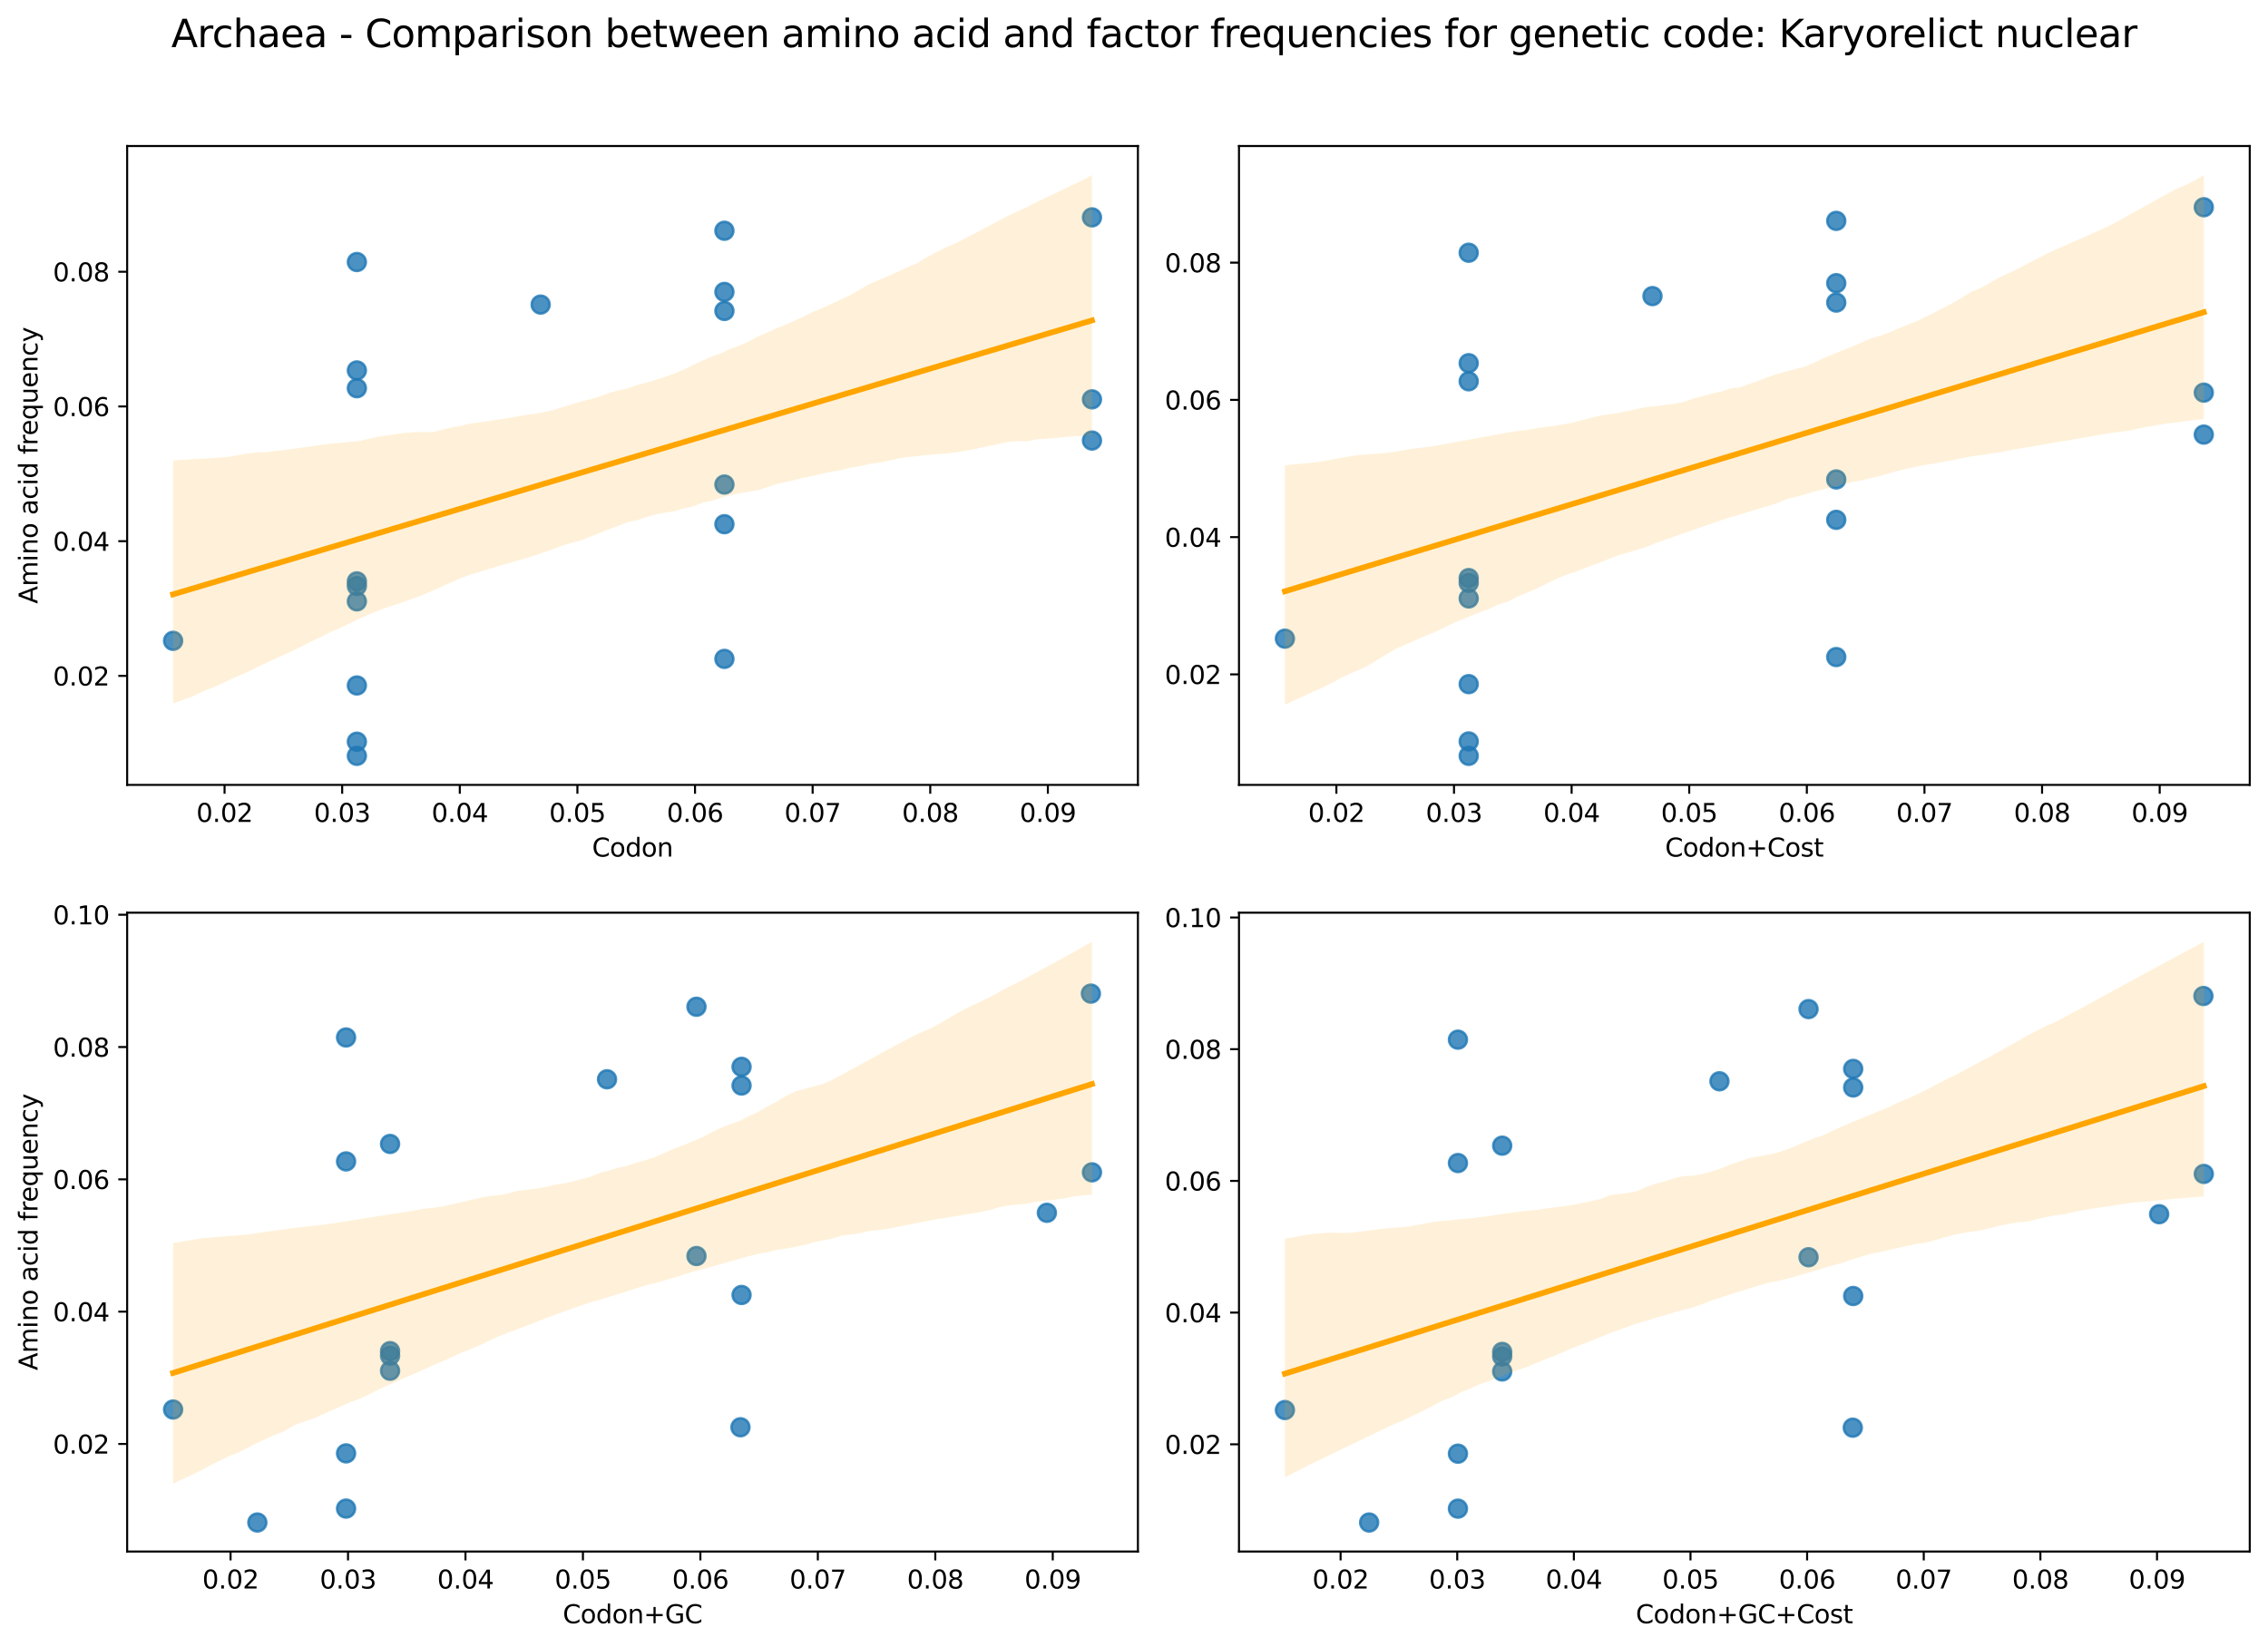 <?xml version="1.0" encoding="utf-8" standalone="no"?>
<!DOCTYPE svg PUBLIC "-//W3C//DTD SVG 1.1//EN"
  "http://www.w3.org/Graphics/SVG/1.1/DTD/svg11.dtd">
<svg xmlns:xlink="http://www.w3.org/1999/xlink" width="894.344pt" height="649.556pt" viewBox="0 0 894.344 649.556" xmlns="http://www.w3.org/2000/svg" version="1.1">
 <defs>
  <style type="text/css">*{stroke-linejoin: round; stroke-linecap: butt}</style>
 </defs>
 <g id="figure_1">
  <g id="patch_1">
   <path d="M 0 649.556 
L 894.344 649.556 
L 894.344 0 
L 0 0 
z
" style="fill: #ffffff"/>
  </g>
  <g id="axes_1">
   <g id="patch_2">
    <path d="M 50.144 309.6 
L 448.715 309.6 
L 448.715 57.6 
L 50.144 57.6 
z
" style="fill: #ffffff"/>
   </g>
   <g id="PathCollection_1">
    <defs>
     <path id="ma6d4a5b597" d="M 0 3.536 
C 0.938 3.536 1.837 3.163 2.5 2.5 
C 3.163 1.837 3.536 0.938 3.536 0 
C 3.536 -0.938 3.163 -1.837 2.5 -2.5 
C 1.837 -3.163 0.938 -3.536 0 -3.536 
C -0.938 -3.536 -1.837 -3.163 -2.5 -2.5 
C -3.163 -1.837 -3.536 -0.938 -3.536 0 
C -3.536 0.938 -3.163 1.837 -2.5 2.5 
C -1.837 3.163 -0.938 3.536 0 3.536 
z
" style="stroke: #1f77b4; stroke-opacity: 0.8"/>
    </defs>
    <g clip-path="url(#p1ff595c2e9)">
     <use xlink:href="#ma6d4a5b597" x="68.261" y="252.773" style="fill: #1f77b4; fill-opacity: 0.8; stroke: #1f77b4; stroke-opacity: 0.8"/>
     <use xlink:href="#ma6d4a5b597" x="140.728" y="298.145" style="fill: #1f77b4; fill-opacity: 0.8; stroke: #1f77b4; stroke-opacity: 0.8"/>
     <use xlink:href="#ma6d4a5b597" x="140.728" y="292.556" style="fill: #1f77b4; fill-opacity: 0.8; stroke: #1f77b4; stroke-opacity: 0.8"/>
     <use xlink:href="#ma6d4a5b597" x="140.728" y="153.129" style="fill: #1f77b4; fill-opacity: 0.8; stroke: #1f77b4; stroke-opacity: 0.8"/>
     <use xlink:href="#ma6d4a5b597" x="140.728" y="103.355" style="fill: #1f77b4; fill-opacity: 0.8; stroke: #1f77b4; stroke-opacity: 0.8"/>
     <use xlink:href="#ma6d4a5b597" x="140.728" y="237.202" style="fill: #1f77b4; fill-opacity: 0.8; stroke: #1f77b4; stroke-opacity: 0.8"/>
     <use xlink:href="#ma6d4a5b597" x="140.728" y="270.38" style="fill: #1f77b4; fill-opacity: 0.8; stroke: #1f77b4; stroke-opacity: 0.8"/>
     <use xlink:href="#ma6d4a5b597" x="140.728" y="146.117" style="fill: #1f77b4; fill-opacity: 0.8; stroke: #1f77b4; stroke-opacity: 0.8"/>
     <use xlink:href="#ma6d4a5b597" x="140.728" y="229.315" style="fill: #1f77b4; fill-opacity: 0.8; stroke: #1f77b4; stroke-opacity: 0.8"/>
     <use xlink:href="#ma6d4a5b597" x="285.663" y="259.894" style="fill: #1f77b4; fill-opacity: 0.8; stroke: #1f77b4; stroke-opacity: 0.8"/>
     <use xlink:href="#ma6d4a5b597" x="140.728" y="231.16" style="fill: #1f77b4; fill-opacity: 0.8; stroke: #1f77b4; stroke-opacity: 0.8"/>
     <use xlink:href="#ma6d4a5b597" x="213.196" y="120.146" style="fill: #1f77b4; fill-opacity: 0.8; stroke: #1f77b4; stroke-opacity: 0.8"/>
     <use xlink:href="#ma6d4a5b597" x="285.663" y="122.647" style="fill: #1f77b4; fill-opacity: 0.8; stroke: #1f77b4; stroke-opacity: 0.8"/>
     <use xlink:href="#ma6d4a5b597" x="285.663" y="115.147" style="fill: #1f77b4; fill-opacity: 0.8; stroke: #1f77b4; stroke-opacity: 0.8"/>
     <use xlink:href="#ma6d4a5b597" x="285.663" y="206.767" style="fill: #1f77b4; fill-opacity: 0.8; stroke: #1f77b4; stroke-opacity: 0.8"/>
     <use xlink:href="#ma6d4a5b597" x="285.663" y="191.131" style="fill: #1f77b4; fill-opacity: 0.8; stroke: #1f77b4; stroke-opacity: 0.8"/>
     <use xlink:href="#ma6d4a5b597" x="285.663" y="91.02" style="fill: #1f77b4; fill-opacity: 0.8; stroke: #1f77b4; stroke-opacity: 0.8"/>
     <use xlink:href="#ma6d4a5b597" x="430.598" y="85.74" style="fill: #1f77b4; fill-opacity: 0.8; stroke: #1f77b4; stroke-opacity: 0.8"/>
     <use xlink:href="#ma6d4a5b597" x="430.598" y="157.52" style="fill: #1f77b4; fill-opacity: 0.8; stroke: #1f77b4; stroke-opacity: 0.8"/>
     <use xlink:href="#ma6d4a5b597" x="430.598" y="173.769" style="fill: #1f77b4; fill-opacity: 0.8; stroke: #1f77b4; stroke-opacity: 0.8"/>
    </g>
   </g>
   <g id="PolyCollection_1">
    <path d="M 68.261 181.592 
L 68.261 277.472 
L 71.921 276.115 
L 75.581 274.848 
L 79.241 273.063 
L 82.901 271.613 
L 86.561 270.003 
L 90.22 268.323 
L 93.88 266.63 
L 97.54 265.114 
L 101.2 263.253 
L 104.86 261.51 
L 108.52 259.881 
L 112.18 258.189 
L 115.84 256.496 
L 119.5 254.697 
L 123.16 252.815 
L 126.82 251.114 
L 130.48 249.235 
L 134.14 247.676 
L 137.8 245.968 
L 141.46 244.116 
L 145.12 242.536 
L 148.78 241.023 
L 152.44 239.612 
L 156.1 238.484 
L 159.76 237.212 
L 163.42 235.882 
L 167.08 234.508 
L 170.74 232.893 
L 174.4 231.277 
L 178.06 229.662 
L 181.72 228.053 
L 185.38 226.672 
L 189.04 225.659 
L 192.7 224.426 
L 196.36 223.367 
L 200.02 222.296 
L 203.68 221.239 
L 207.34 220.239 
L 211 219.082 
L 214.66 217.756 
L 218.32 216.585 
L 221.98 215.1 
L 225.64 214.083 
L 229.3 213.059 
L 232.96 211.62 
L 236.62 210.156 
L 240.28 208.696 
L 243.94 207.362 
L 247.599 205.919 
L 251.259 205.2 
L 254.919 203.932 
L 258.579 202.988 
L 262.239 202.206 
L 265.899 201.678 
L 269.559 200.563 
L 273.219 199.806 
L 276.879 198.319 
L 280.539 197.599 
L 284.199 196.387 
L 287.859 195.36 
L 291.519 194.598 
L 295.179 193.984 
L 298.839 193.398 
L 302.499 192.175 
L 306.159 190.98 
L 309.819 190.143 
L 313.479 189.306 
L 317.139 188.393 
L 320.799 187.642 
L 324.459 186.81 
L 328.119 186.017 
L 331.779 185.42 
L 335.439 184.447 
L 339.099 183.924 
L 342.759 183.002 
L 346.419 182.527 
L 350.079 181.808 
L 353.739 180.935 
L 357.399 180.35 
L 361.059 179.993 
L 364.719 179.571 
L 368.379 179.245 
L 372.039 178.982 
L 375.699 178.596 
L 379.359 178.025 
L 383.019 177.416 
L 386.679 176.639 
L 390.339 175.856 
L 393.999 175.074 
L 397.659 174.287 
L 401.318 174.006 
L 404.978 174.125 
L 408.638 173.303 
L 412.298 173.107 
L 415.958 172.79 
L 419.618 172.384 
L 423.278 172.068 
L 426.938 171.935 
L 430.598 171.469 
L 430.598 69.055 
L 430.598 69.055 
L 426.938 71.069 
L 423.278 72.811 
L 419.618 74.552 
L 415.958 76.293 
L 412.298 78.035 
L 408.638 79.783 
L 404.978 81.699 
L 401.318 83.371 
L 397.659 85.044 
L 393.999 86.97 
L 390.339 88.898 
L 386.679 90.826 
L 383.019 92.754 
L 379.359 94.682 
L 375.699 96.463 
L 372.039 98.023 
L 368.379 99.88 
L 364.719 101.905 
L 361.059 104.088 
L 357.399 105.624 
L 353.739 107.299 
L 350.079 108.978 
L 346.419 110.511 
L 342.759 112.081 
L 339.099 114.175 
L 335.439 116.309 
L 331.779 118.022 
L 328.119 119.734 
L 324.459 121.439 
L 320.799 122.901 
L 317.139 124.744 
L 313.479 126.447 
L 309.819 128.103 
L 306.159 129.482 
L 302.499 131.2 
L 298.839 132.693 
L 295.179 134.694 
L 291.519 136.351 
L 287.859 137.602 
L 284.199 139.418 
L 280.539 140.722 
L 276.879 142.29 
L 273.219 143.972 
L 269.559 145.832 
L 265.899 147.322 
L 262.239 148.663 
L 258.579 149.836 
L 254.919 150.902 
L 251.259 151.851 
L 247.599 153.195 
L 243.94 153.957 
L 240.28 154.961 
L 236.62 156.372 
L 232.96 157.425 
L 229.3 158.299 
L 225.64 159.417 
L 221.98 160.535 
L 218.32 161.706 
L 214.66 162.477 
L 211 163.207 
L 207.34 163.677 
L 203.68 164.301 
L 200.02 165.001 
L 196.36 165.524 
L 192.7 166.072 
L 189.04 166.593 
L 185.38 167.098 
L 181.72 167.996 
L 178.06 168.576 
L 174.4 169.478 
L 170.74 170.429 
L 167.08 170.43 
L 163.42 170.417 
L 159.76 170.747 
L 156.1 171.269 
L 152.44 171.79 
L 148.78 172.312 
L 145.12 173.169 
L 141.46 173.972 
L 137.8 174.257 
L 134.14 174.665 
L 130.48 174.948 
L 126.82 175.44 
L 123.16 175.961 
L 119.5 176.483 
L 115.84 177.004 
L 112.18 177.526 
L 108.52 177.863 
L 104.86 178.349 
L 101.2 178.429 
L 97.54 178.887 
L 93.88 179.521 
L 90.22 180.157 
L 86.561 180.514 
L 82.901 180.73 
L 79.241 180.945 
L 75.581 181.161 
L 71.921 181.377 
L 68.261 181.592 
z
" clip-path="url(#p1ff595c2e9)" style="fill: #ffa500; fill-opacity: 0.15"/>
   </g>
   <g id="matplotlib.axis_1">
    <g id="xtick_1">
     <g id="line2d_1">
      <defs>
       <path id="mfff640514b" d="M 0 0 
L 0 3.5 
" style="stroke: #000000; stroke-width: 0.8"/>
      </defs>
      <g>
       <use xlink:href="#mfff640514b" x="88.552" y="309.6" style="stroke: #000000; stroke-width: 0.8"/>
      </g>
     </g>
     <g id="text_1">
      <!-- 0.02 -->
      <g transform="translate(77.419 324.198) scale(0.1 -0.1)">
       <defs>
        <path id="DejaVuSans-30" d="M 2034 4250 
Q 1547 4250 1301 3770 
Q 1056 3291 1056 2328 
Q 1056 1369 1301 889 
Q 1547 409 2034 409 
Q 2525 409 2770 889 
Q 3016 1369 3016 2328 
Q 3016 3291 2770 3770 
Q 2525 4250 2034 4250 
z
M 2034 4750 
Q 2819 4750 3233 4129 
Q 3647 3509 3647 2328 
Q 3647 1150 3233 529 
Q 2819 -91 2034 -91 
Q 1250 -91 836 529 
Q 422 1150 422 2328 
Q 422 3509 836 4129 
Q 1250 4750 2034 4750 
z
" transform="scale(0.016)"/>
        <path id="DejaVuSans-2e" d="M 684 794 
L 1344 794 
L 1344 0 
L 684 0 
L 684 794 
z
" transform="scale(0.016)"/>
        <path id="DejaVuSans-32" d="M 1228 531 
L 3431 531 
L 3431 0 
L 469 0 
L 469 531 
Q 828 903 1448 1529 
Q 2069 2156 2228 2338 
Q 2531 2678 2651 2914 
Q 2772 3150 2772 3378 
Q 2772 3750 2511 3984 
Q 2250 4219 1831 4219 
Q 1534 4219 1204 4116 
Q 875 4013 500 3803 
L 500 4441 
Q 881 4594 1212 4672 
Q 1544 4750 1819 4750 
Q 2544 4750 2975 4387 
Q 3406 4025 3406 3419 
Q 3406 3131 3298 2873 
Q 3191 2616 2906 2266 
Q 2828 2175 2409 1742 
Q 1991 1309 1228 531 
z
" transform="scale(0.016)"/>
       </defs>
       <use xlink:href="#DejaVuSans-30"/>
       <use xlink:href="#DejaVuSans-2e" x="63.623"/>
       <use xlink:href="#DejaVuSans-30" x="95.41"/>
       <use xlink:href="#DejaVuSans-32" x="159.033"/>
      </g>
     </g>
    </g>
    <g id="xtick_2">
     <g id="line2d_2">
      <g>
       <use xlink:href="#mfff640514b" x="134.931" y="309.6" style="stroke: #000000; stroke-width: 0.8"/>
      </g>
     </g>
     <g id="text_2">
      <!-- 0.03 -->
      <g transform="translate(123.798 324.198) scale(0.1 -0.1)">
       <defs>
        <path id="DejaVuSans-33" d="M 2597 2516 
Q 3050 2419 3304 2112 
Q 3559 1806 3559 1356 
Q 3559 666 3084 287 
Q 2609 -91 1734 -91 
Q 1441 -91 1130 -33 
Q 819 25 488 141 
L 488 750 
Q 750 597 1062 519 
Q 1375 441 1716 441 
Q 2309 441 2620 675 
Q 2931 909 2931 1356 
Q 2931 1769 2642 2001 
Q 2353 2234 1838 2234 
L 1294 2234 
L 1294 2753 
L 1863 2753 
Q 2328 2753 2575 2939 
Q 2822 3125 2822 3475 
Q 2822 3834 2567 4026 
Q 2313 4219 1838 4219 
Q 1578 4219 1281 4162 
Q 984 4106 628 3988 
L 628 4550 
Q 988 4650 1302 4700 
Q 1616 4750 1894 4750 
Q 2613 4750 3031 4423 
Q 3450 4097 3450 3541 
Q 3450 3153 3228 2886 
Q 3006 2619 2597 2516 
z
" transform="scale(0.016)"/>
       </defs>
       <use xlink:href="#DejaVuSans-30"/>
       <use xlink:href="#DejaVuSans-2e" x="63.623"/>
       <use xlink:href="#DejaVuSans-30" x="95.41"/>
       <use xlink:href="#DejaVuSans-33" x="159.033"/>
      </g>
     </g>
    </g>
    <g id="xtick_3">
     <g id="line2d_3">
      <g>
       <use xlink:href="#mfff640514b" x="181.31" y="309.6" style="stroke: #000000; stroke-width: 0.8"/>
      </g>
     </g>
     <g id="text_3">
      <!-- 0.04 -->
      <g transform="translate(170.177 324.198) scale(0.1 -0.1)">
       <defs>
        <path id="DejaVuSans-34" d="M 2419 4116 
L 825 1625 
L 2419 1625 
L 2419 4116 
z
M 2253 4666 
L 3047 4666 
L 3047 1625 
L 3713 1625 
L 3713 1100 
L 3047 1100 
L 3047 0 
L 2419 0 
L 2419 1100 
L 313 1100 
L 313 1709 
L 2253 4666 
z
" transform="scale(0.016)"/>
       </defs>
       <use xlink:href="#DejaVuSans-30"/>
       <use xlink:href="#DejaVuSans-2e" x="63.623"/>
       <use xlink:href="#DejaVuSans-30" x="95.41"/>
       <use xlink:href="#DejaVuSans-34" x="159.033"/>
      </g>
     </g>
    </g>
    <g id="xtick_4">
     <g id="line2d_4">
      <g>
       <use xlink:href="#mfff640514b" x="227.689" y="309.6" style="stroke: #000000; stroke-width: 0.8"/>
      </g>
     </g>
     <g id="text_4">
      <!-- 0.05 -->
      <g transform="translate(216.556 324.198) scale(0.1 -0.1)">
       <defs>
        <path id="DejaVuSans-35" d="M 691 4666 
L 3169 4666 
L 3169 4134 
L 1269 4134 
L 1269 2991 
Q 1406 3038 1543 3061 
Q 1681 3084 1819 3084 
Q 2600 3084 3056 2656 
Q 3513 2228 3513 1497 
Q 3513 744 3044 326 
Q 2575 -91 1722 -91 
Q 1428 -91 1123 -41 
Q 819 9 494 109 
L 494 744 
Q 775 591 1075 516 
Q 1375 441 1709 441 
Q 2250 441 2565 725 
Q 2881 1009 2881 1497 
Q 2881 1984 2565 2268 
Q 2250 2553 1709 2553 
Q 1456 2553 1204 2497 
Q 953 2441 691 2322 
L 691 4666 
z
" transform="scale(0.016)"/>
       </defs>
       <use xlink:href="#DejaVuSans-30"/>
       <use xlink:href="#DejaVuSans-2e" x="63.623"/>
       <use xlink:href="#DejaVuSans-30" x="95.41"/>
       <use xlink:href="#DejaVuSans-35" x="159.033"/>
      </g>
     </g>
    </g>
    <g id="xtick_5">
     <g id="line2d_5">
      <g>
       <use xlink:href="#mfff640514b" x="274.068" y="309.6" style="stroke: #000000; stroke-width: 0.8"/>
      </g>
     </g>
     <g id="text_5">
      <!-- 0.06 -->
      <g transform="translate(262.936 324.198) scale(0.1 -0.1)">
       <defs>
        <path id="DejaVuSans-36" d="M 2113 2584 
Q 1688 2584 1439 2293 
Q 1191 2003 1191 1497 
Q 1191 994 1439 701 
Q 1688 409 2113 409 
Q 2538 409 2786 701 
Q 3034 994 3034 1497 
Q 3034 2003 2786 2293 
Q 2538 2584 2113 2584 
z
M 3366 4563 
L 3366 3988 
Q 3128 4100 2886 4159 
Q 2644 4219 2406 4219 
Q 1781 4219 1451 3797 
Q 1122 3375 1075 2522 
Q 1259 2794 1537 2939 
Q 1816 3084 2150 3084 
Q 2853 3084 3261 2657 
Q 3669 2231 3669 1497 
Q 3669 778 3244 343 
Q 2819 -91 2113 -91 
Q 1303 -91 875 529 
Q 447 1150 447 2328 
Q 447 3434 972 4092 
Q 1497 4750 2381 4750 
Q 2619 4750 2861 4703 
Q 3103 4656 3366 4563 
z
" transform="scale(0.016)"/>
       </defs>
       <use xlink:href="#DejaVuSans-30"/>
       <use xlink:href="#DejaVuSans-2e" x="63.623"/>
       <use xlink:href="#DejaVuSans-30" x="95.41"/>
       <use xlink:href="#DejaVuSans-36" x="159.033"/>
      </g>
     </g>
    </g>
    <g id="xtick_6">
     <g id="line2d_6">
      <g>
       <use xlink:href="#mfff640514b" x="320.448" y="309.6" style="stroke: #000000; stroke-width: 0.8"/>
      </g>
     </g>
     <g id="text_6">
      <!-- 0.07 -->
      <g transform="translate(309.315 324.198) scale(0.1 -0.1)">
       <defs>
        <path id="DejaVuSans-37" d="M 525 4666 
L 3525 4666 
L 3525 4397 
L 1831 0 
L 1172 0 
L 2766 4134 
L 525 4134 
L 525 4666 
z
" transform="scale(0.016)"/>
       </defs>
       <use xlink:href="#DejaVuSans-30"/>
       <use xlink:href="#DejaVuSans-2e" x="63.623"/>
       <use xlink:href="#DejaVuSans-30" x="95.41"/>
       <use xlink:href="#DejaVuSans-37" x="159.033"/>
      </g>
     </g>
    </g>
    <g id="xtick_7">
     <g id="line2d_7">
      <g>
       <use xlink:href="#mfff640514b" x="366.827" y="309.6" style="stroke: #000000; stroke-width: 0.8"/>
      </g>
     </g>
     <g id="text_7">
      <!-- 0.08 -->
      <g transform="translate(355.694 324.198) scale(0.1 -0.1)">
       <defs>
        <path id="DejaVuSans-38" d="M 2034 2216 
Q 1584 2216 1326 1975 
Q 1069 1734 1069 1313 
Q 1069 891 1326 650 
Q 1584 409 2034 409 
Q 2484 409 2743 651 
Q 3003 894 3003 1313 
Q 3003 1734 2745 1975 
Q 2488 2216 2034 2216 
z
M 1403 2484 
Q 997 2584 770 2862 
Q 544 3141 544 3541 
Q 544 4100 942 4425 
Q 1341 4750 2034 4750 
Q 2731 4750 3128 4425 
Q 3525 4100 3525 3541 
Q 3525 3141 3298 2862 
Q 3072 2584 2669 2484 
Q 3125 2378 3379 2068 
Q 3634 1759 3634 1313 
Q 3634 634 3220 271 
Q 2806 -91 2034 -91 
Q 1263 -91 848 271 
Q 434 634 434 1313 
Q 434 1759 690 2068 
Q 947 2378 1403 2484 
z
M 1172 3481 
Q 1172 3119 1398 2916 
Q 1625 2713 2034 2713 
Q 2441 2713 2670 2916 
Q 2900 3119 2900 3481 
Q 2900 3844 2670 4047 
Q 2441 4250 2034 4250 
Q 1625 4250 1398 4047 
Q 1172 3844 1172 3481 
z
" transform="scale(0.016)"/>
       </defs>
       <use xlink:href="#DejaVuSans-30"/>
       <use xlink:href="#DejaVuSans-2e" x="63.623"/>
       <use xlink:href="#DejaVuSans-30" x="95.41"/>
       <use xlink:href="#DejaVuSans-38" x="159.033"/>
      </g>
     </g>
    </g>
    <g id="xtick_8">
     <g id="line2d_8">
      <g>
       <use xlink:href="#mfff640514b" x="413.206" y="309.6" style="stroke: #000000; stroke-width: 0.8"/>
      </g>
     </g>
     <g id="text_8">
      <!-- 0.09 -->
      <g transform="translate(402.073 324.198) scale(0.1 -0.1)">
       <defs>
        <path id="DejaVuSans-39" d="M 703 97 
L 703 672 
Q 941 559 1184 500 
Q 1428 441 1663 441 
Q 2288 441 2617 861 
Q 2947 1281 2994 2138 
Q 2813 1869 2534 1725 
Q 2256 1581 1919 1581 
Q 1219 1581 811 2004 
Q 403 2428 403 3163 
Q 403 3881 828 4315 
Q 1253 4750 1959 4750 
Q 2769 4750 3195 4129 
Q 3622 3509 3622 2328 
Q 3622 1225 3098 567 
Q 2575 -91 1691 -91 
Q 1453 -91 1209 -44 
Q 966 3 703 97 
z
M 1959 2075 
Q 2384 2075 2632 2365 
Q 2881 2656 2881 3163 
Q 2881 3666 2632 3958 
Q 2384 4250 1959 4250 
Q 1534 4250 1286 3958 
Q 1038 3666 1038 3163 
Q 1038 2656 1286 2365 
Q 1534 2075 1959 2075 
z
" transform="scale(0.016)"/>
       </defs>
       <use xlink:href="#DejaVuSans-30"/>
       <use xlink:href="#DejaVuSans-2e" x="63.623"/>
       <use xlink:href="#DejaVuSans-30" x="95.41"/>
       <use xlink:href="#DejaVuSans-39" x="159.033"/>
      </g>
     </g>
    </g>
    <g id="text_9">
     <!-- Codon -->
     <g transform="translate(233.476 337.877) scale(0.1 -0.1)">
      <defs>
       <path id="DejaVuSans-43" d="M 4122 4306 
L 4122 3641 
Q 3803 3938 3442 4084 
Q 3081 4231 2675 4231 
Q 1875 4231 1450 3742 
Q 1025 3253 1025 2328 
Q 1025 1406 1450 917 
Q 1875 428 2675 428 
Q 3081 428 3442 575 
Q 3803 722 4122 1019 
L 4122 359 
Q 3791 134 3420 21 
Q 3050 -91 2638 -91 
Q 1578 -91 968 557 
Q 359 1206 359 2328 
Q 359 3453 968 4101 
Q 1578 4750 2638 4750 
Q 3056 4750 3426 4639 
Q 3797 4528 4122 4306 
z
" transform="scale(0.016)"/>
       <path id="DejaVuSans-6f" d="M 1959 3097 
Q 1497 3097 1228 2736 
Q 959 2375 959 1747 
Q 959 1119 1226 758 
Q 1494 397 1959 397 
Q 2419 397 2687 759 
Q 2956 1122 2956 1747 
Q 2956 2369 2687 2733 
Q 2419 3097 1959 3097 
z
M 1959 3584 
Q 2709 3584 3137 3096 
Q 3566 2609 3566 1747 
Q 3566 888 3137 398 
Q 2709 -91 1959 -91 
Q 1206 -91 779 398 
Q 353 888 353 1747 
Q 353 2609 779 3096 
Q 1206 3584 1959 3584 
z
" transform="scale(0.016)"/>
       <path id="DejaVuSans-64" d="M 2906 2969 
L 2906 4863 
L 3481 4863 
L 3481 0 
L 2906 0 
L 2906 525 
Q 2725 213 2448 61 
Q 2172 -91 1784 -91 
Q 1150 -91 751 415 
Q 353 922 353 1747 
Q 353 2572 751 3078 
Q 1150 3584 1784 3584 
Q 2172 3584 2448 3432 
Q 2725 3281 2906 2969 
z
M 947 1747 
Q 947 1113 1208 752 
Q 1469 391 1925 391 
Q 2381 391 2643 752 
Q 2906 1113 2906 1747 
Q 2906 2381 2643 2742 
Q 2381 3103 1925 3103 
Q 1469 3103 1208 2742 
Q 947 2381 947 1747 
z
" transform="scale(0.016)"/>
       <path id="DejaVuSans-6e" d="M 3513 2113 
L 3513 0 
L 2938 0 
L 2938 2094 
Q 2938 2591 2744 2837 
Q 2550 3084 2163 3084 
Q 1697 3084 1428 2787 
Q 1159 2491 1159 1978 
L 1159 0 
L 581 0 
L 581 3500 
L 1159 3500 
L 1159 2956 
Q 1366 3272 1645 3428 
Q 1925 3584 2291 3584 
Q 2894 3584 3203 3211 
Q 3513 2838 3513 2113 
z
" transform="scale(0.016)"/>
      </defs>
      <use xlink:href="#DejaVuSans-43"/>
      <use xlink:href="#DejaVuSans-6f" x="69.824"/>
      <use xlink:href="#DejaVuSans-64" x="131.006"/>
      <use xlink:href="#DejaVuSans-6f" x="194.482"/>
      <use xlink:href="#DejaVuSans-6e" x="255.664"/>
     </g>
    </g>
   </g>
   <g id="matplotlib.axis_2">
    <g id="ytick_1">
     <g id="line2d_9">
      <defs>
       <path id="m69d63c5128" d="M 0 0 
L -3.5 0 
" style="stroke: #000000; stroke-width: 0.8"/>
      </defs>
      <g>
       <use xlink:href="#m69d63c5128" x="50.144" y="266.596" style="stroke: #000000; stroke-width: 0.8"/>
      </g>
     </g>
     <g id="text_10">
      <!-- 0.02 -->
      <g transform="translate(20.878 270.395) scale(0.1 -0.1)">
       <use xlink:href="#DejaVuSans-30"/>
       <use xlink:href="#DejaVuSans-2e" x="63.623"/>
       <use xlink:href="#DejaVuSans-30" x="95.41"/>
       <use xlink:href="#DejaVuSans-32" x="159.033"/>
      </g>
     </g>
    </g>
    <g id="ytick_2">
     <g id="line2d_10">
      <g>
       <use xlink:href="#m69d63c5128" x="50.144" y="213.462" style="stroke: #000000; stroke-width: 0.8"/>
      </g>
     </g>
     <g id="text_11">
      <!-- 0.04 -->
      <g transform="translate(20.878 217.262) scale(0.1 -0.1)">
       <use xlink:href="#DejaVuSans-30"/>
       <use xlink:href="#DejaVuSans-2e" x="63.623"/>
       <use xlink:href="#DejaVuSans-30" x="95.41"/>
       <use xlink:href="#DejaVuSans-34" x="159.033"/>
      </g>
     </g>
    </g>
    <g id="ytick_3">
     <g id="line2d_11">
      <g>
       <use xlink:href="#m69d63c5128" x="50.144" y="160.329" style="stroke: #000000; stroke-width: 0.8"/>
      </g>
     </g>
     <g id="text_12">
      <!-- 0.06 -->
      <g transform="translate(20.878 164.128) scale(0.1 -0.1)">
       <use xlink:href="#DejaVuSans-30"/>
       <use xlink:href="#DejaVuSans-2e" x="63.623"/>
       <use xlink:href="#DejaVuSans-30" x="95.41"/>
       <use xlink:href="#DejaVuSans-36" x="159.033"/>
      </g>
     </g>
    </g>
    <g id="ytick_4">
     <g id="line2d_12">
      <g>
       <use xlink:href="#m69d63c5128" x="50.144" y="107.195" style="stroke: #000000; stroke-width: 0.8"/>
      </g>
     </g>
     <g id="text_13">
      <!-- 0.08 -->
      <g transform="translate(20.878 110.995) scale(0.1 -0.1)">
       <use xlink:href="#DejaVuSans-30"/>
       <use xlink:href="#DejaVuSans-2e" x="63.623"/>
       <use xlink:href="#DejaVuSans-30" x="95.41"/>
       <use xlink:href="#DejaVuSans-38" x="159.033"/>
      </g>
     </g>
    </g>
    <g id="text_14">
     <!-- Amino acid frequency -->
     <g transform="translate(14.798 238.139) rotate(-90) scale(0.1 -0.1)">
      <defs>
       <path id="DejaVuSans-41" d="M 2188 4044 
L 1331 1722 
L 3047 1722 
L 2188 4044 
z
M 1831 4666 
L 2547 4666 
L 4325 0 
L 3669 0 
L 3244 1197 
L 1141 1197 
L 716 0 
L 50 0 
L 1831 4666 
z
" transform="scale(0.016)"/>
       <path id="DejaVuSans-6d" d="M 3328 2828 
Q 3544 3216 3844 3400 
Q 4144 3584 4550 3584 
Q 5097 3584 5394 3201 
Q 5691 2819 5691 2113 
L 5691 0 
L 5113 0 
L 5113 2094 
Q 5113 2597 4934 2840 
Q 4756 3084 4391 3084 
Q 3944 3084 3684 2787 
Q 3425 2491 3425 1978 
L 3425 0 
L 2847 0 
L 2847 2094 
Q 2847 2600 2669 2842 
Q 2491 3084 2119 3084 
Q 1678 3084 1418 2786 
Q 1159 2488 1159 1978 
L 1159 0 
L 581 0 
L 581 3500 
L 1159 3500 
L 1159 2956 
Q 1356 3278 1631 3431 
Q 1906 3584 2284 3584 
Q 2666 3584 2933 3390 
Q 3200 3197 3328 2828 
z
" transform="scale(0.016)"/>
       <path id="DejaVuSans-69" d="M 603 3500 
L 1178 3500 
L 1178 0 
L 603 0 
L 603 3500 
z
M 603 4863 
L 1178 4863 
L 1178 4134 
L 603 4134 
L 603 4863 
z
" transform="scale(0.016)"/>
       <path id="DejaVuSans-20" transform="scale(0.016)"/>
       <path id="DejaVuSans-61" d="M 2194 1759 
Q 1497 1759 1228 1600 
Q 959 1441 959 1056 
Q 959 750 1161 570 
Q 1363 391 1709 391 
Q 2188 391 2477 730 
Q 2766 1069 2766 1631 
L 2766 1759 
L 2194 1759 
z
M 3341 1997 
L 3341 0 
L 2766 0 
L 2766 531 
Q 2569 213 2275 61 
Q 1981 -91 1556 -91 
Q 1019 -91 701 211 
Q 384 513 384 1019 
Q 384 1609 779 1909 
Q 1175 2209 1959 2209 
L 2766 2209 
L 2766 2266 
Q 2766 2663 2505 2880 
Q 2244 3097 1772 3097 
Q 1472 3097 1187 3025 
Q 903 2953 641 2809 
L 641 3341 
Q 956 3463 1253 3523 
Q 1550 3584 1831 3584 
Q 2591 3584 2966 3190 
Q 3341 2797 3341 1997 
z
" transform="scale(0.016)"/>
       <path id="DejaVuSans-63" d="M 3122 3366 
L 3122 2828 
Q 2878 2963 2633 3030 
Q 2388 3097 2138 3097 
Q 1578 3097 1268 2742 
Q 959 2388 959 1747 
Q 959 1106 1268 751 
Q 1578 397 2138 397 
Q 2388 397 2633 464 
Q 2878 531 3122 666 
L 3122 134 
Q 2881 22 2623 -34 
Q 2366 -91 2075 -91 
Q 1284 -91 818 406 
Q 353 903 353 1747 
Q 353 2603 823 3093 
Q 1294 3584 2113 3584 
Q 2378 3584 2631 3529 
Q 2884 3475 3122 3366 
z
" transform="scale(0.016)"/>
       <path id="DejaVuSans-66" d="M 2375 4863 
L 2375 4384 
L 1825 4384 
Q 1516 4384 1395 4259 
Q 1275 4134 1275 3809 
L 1275 3500 
L 2222 3500 
L 2222 3053 
L 1275 3053 
L 1275 0 
L 697 0 
L 697 3053 
L 147 3053 
L 147 3500 
L 697 3500 
L 697 3744 
Q 697 4328 969 4595 
Q 1241 4863 1831 4863 
L 2375 4863 
z
" transform="scale(0.016)"/>
       <path id="DejaVuSans-72" d="M 2631 2963 
Q 2534 3019 2420 3045 
Q 2306 3072 2169 3072 
Q 1681 3072 1420 2755 
Q 1159 2438 1159 1844 
L 1159 0 
L 581 0 
L 581 3500 
L 1159 3500 
L 1159 2956 
Q 1341 3275 1631 3429 
Q 1922 3584 2338 3584 
Q 2397 3584 2469 3576 
Q 2541 3569 2628 3553 
L 2631 2963 
z
" transform="scale(0.016)"/>
       <path id="DejaVuSans-65" d="M 3597 1894 
L 3597 1613 
L 953 1613 
Q 991 1019 1311 708 
Q 1631 397 2203 397 
Q 2534 397 2845 478 
Q 3156 559 3463 722 
L 3463 178 
Q 3153 47 2828 -22 
Q 2503 -91 2169 -91 
Q 1331 -91 842 396 
Q 353 884 353 1716 
Q 353 2575 817 3079 
Q 1281 3584 2069 3584 
Q 2775 3584 3186 3129 
Q 3597 2675 3597 1894 
z
M 3022 2063 
Q 3016 2534 2758 2815 
Q 2500 3097 2075 3097 
Q 1594 3097 1305 2825 
Q 1016 2553 972 2059 
L 3022 2063 
z
" transform="scale(0.016)"/>
       <path id="DejaVuSans-71" d="M 947 1747 
Q 947 1113 1208 752 
Q 1469 391 1925 391 
Q 2381 391 2643 752 
Q 2906 1113 2906 1747 
Q 2906 2381 2643 2742 
Q 2381 3103 1925 3103 
Q 1469 3103 1208 2742 
Q 947 2381 947 1747 
z
M 2906 525 
Q 2725 213 2448 61 
Q 2172 -91 1784 -91 
Q 1150 -91 751 415 
Q 353 922 353 1747 
Q 353 2572 751 3078 
Q 1150 3584 1784 3584 
Q 2172 3584 2448 3432 
Q 2725 3281 2906 2969 
L 2906 3500 
L 3481 3500 
L 3481 -1331 
L 2906 -1331 
L 2906 525 
z
" transform="scale(0.016)"/>
       <path id="DejaVuSans-75" d="M 544 1381 
L 544 3500 
L 1119 3500 
L 1119 1403 
Q 1119 906 1312 657 
Q 1506 409 1894 409 
Q 2359 409 2629 706 
Q 2900 1003 2900 1516 
L 2900 3500 
L 3475 3500 
L 3475 0 
L 2900 0 
L 2900 538 
Q 2691 219 2414 64 
Q 2138 -91 1772 -91 
Q 1169 -91 856 284 
Q 544 659 544 1381 
z
M 1991 3584 
L 1991 3584 
z
" transform="scale(0.016)"/>
       <path id="DejaVuSans-79" d="M 2059 -325 
Q 1816 -950 1584 -1140 
Q 1353 -1331 966 -1331 
L 506 -1331 
L 506 -850 
L 844 -850 
Q 1081 -850 1212 -737 
Q 1344 -625 1503 -206 
L 1606 56 
L 191 3500 
L 800 3500 
L 1894 763 
L 2988 3500 
L 3597 3500 
L 2059 -325 
z
" transform="scale(0.016)"/>
      </defs>
      <use xlink:href="#DejaVuSans-41"/>
      <use xlink:href="#DejaVuSans-6d" x="68.408"/>
      <use xlink:href="#DejaVuSans-69" x="165.82"/>
      <use xlink:href="#DejaVuSans-6e" x="193.604"/>
      <use xlink:href="#DejaVuSans-6f" x="256.982"/>
      <use xlink:href="#DejaVuSans-20" x="318.164"/>
      <use xlink:href="#DejaVuSans-61" x="349.951"/>
      <use xlink:href="#DejaVuSans-63" x="411.23"/>
      <use xlink:href="#DejaVuSans-69" x="466.211"/>
      <use xlink:href="#DejaVuSans-64" x="493.994"/>
      <use xlink:href="#DejaVuSans-20" x="557.471"/>
      <use xlink:href="#DejaVuSans-66" x="589.258"/>
      <use xlink:href="#DejaVuSans-72" x="624.463"/>
      <use xlink:href="#DejaVuSans-65" x="663.326"/>
      <use xlink:href="#DejaVuSans-71" x="724.85"/>
      <use xlink:href="#DejaVuSans-75" x="788.326"/>
      <use xlink:href="#DejaVuSans-65" x="851.705"/>
      <use xlink:href="#DejaVuSans-6e" x="913.229"/>
      <use xlink:href="#DejaVuSans-63" x="976.607"/>
      <use xlink:href="#DejaVuSans-79" x="1031.588"/>
     </g>
    </g>
   </g>
   <g id="line2d_13">
    <path d="M 68.261 234.439 
L 71.921 233.347 
L 75.581 232.256 
L 79.241 231.165 
L 82.901 230.073 
L 86.561 228.982 
L 90.22 227.89 
L 93.88 226.799 
L 97.54 225.707 
L 101.2 224.616 
L 104.86 223.524 
L 108.52 222.433 
L 112.18 221.342 
L 115.84 220.25 
L 119.5 219.159 
L 123.16 218.067 
L 126.82 216.976 
L 130.48 215.884 
L 134.14 214.793 
L 137.8 213.701 
L 141.46 212.61 
L 145.12 211.519 
L 148.78 210.427 
L 152.44 209.336 
L 156.1 208.244 
L 159.76 207.153 
L 163.42 206.061 
L 167.08 204.97 
L 170.74 203.878 
L 174.4 202.787 
L 178.06 201.696 
L 181.72 200.604 
L 185.38 199.513 
L 189.04 198.421 
L 192.7 197.33 
L 196.36 196.238 
L 200.02 195.147 
L 203.68 194.056 
L 207.34 192.964 
L 211 191.873 
L 214.66 190.781 
L 218.32 189.69 
L 221.98 188.598 
L 225.64 187.507 
L 229.3 186.415 
L 232.96 185.324 
L 236.62 184.233 
L 240.28 183.141 
L 243.94 182.05 
L 247.599 180.958 
L 251.259 179.867 
L 254.919 178.775 
L 258.579 177.684 
L 262.239 176.592 
L 265.899 175.501 
L 269.559 174.41 
L 273.219 173.318 
L 276.879 172.227 
L 280.539 171.135 
L 284.199 170.044 
L 287.859 168.952 
L 291.519 167.861 
L 295.179 166.769 
L 298.839 165.678 
L 302.499 164.587 
L 306.159 163.495 
L 309.819 162.404 
L 313.479 161.312 
L 317.139 160.221 
L 320.799 159.129 
L 324.459 158.038 
L 328.119 156.946 
L 331.779 155.855 
L 335.439 154.764 
L 339.099 153.672 
L 342.759 152.581 
L 346.419 151.489 
L 350.079 150.398 
L 353.739 149.306 
L 357.399 148.215 
L 361.059 147.123 
L 364.719 146.032 
L 368.379 144.941 
L 372.039 143.849 
L 375.699 142.758 
L 379.359 141.666 
L 383.019 140.575 
L 386.679 139.483 
L 390.339 138.392 
L 393.999 137.3 
L 397.659 136.209 
L 401.318 135.118 
L 404.978 134.026 
L 408.638 132.935 
L 412.298 131.843 
L 415.958 130.752 
L 419.618 129.66 
L 423.278 128.569 
L 426.938 127.477 
L 430.598 126.386 
" clip-path="url(#p1ff595c2e9)" style="fill: none; stroke: #ffa500; stroke-width: 2.25; stroke-linecap: square"/>
   </g>
   <g id="patch_3">
    <path d="M 50.144 309.6 
L 50.144 57.6 
" style="fill: none; stroke: #000000; stroke-width: 0.8; stroke-linejoin: miter; stroke-linecap: square"/>
   </g>
   <g id="patch_4">
    <path d="M 448.715 309.6 
L 448.715 57.6 
" style="fill: none; stroke: #000000; stroke-width: 0.8; stroke-linejoin: miter; stroke-linecap: square"/>
   </g>
   <g id="patch_5">
    <path d="M 50.144 309.6 
L 448.715 309.6 
" style="fill: none; stroke: #000000; stroke-width: 0.8; stroke-linejoin: miter; stroke-linecap: square"/>
   </g>
   <g id="patch_6">
    <path d="M 50.144 57.6 
L 448.715 57.6 
" style="fill: none; stroke: #000000; stroke-width: 0.8; stroke-linejoin: miter; stroke-linecap: square"/>
   </g>
  </g>
  <g id="axes_2">
   <g id="patch_7">
    <path d="M 488.572 309.6 
L 887.144 309.6 
L 887.144 57.6 
L 488.572 57.6 
z
" style="fill: #ffffff"/>
   </g>
   <g id="PathCollection_2">
    <g clip-path="url(#pebc9a6c36d)">
     <use xlink:href="#ma6d4a5b597" x="506.689" y="251.919" style="fill: #1f77b4; fill-opacity: 0.8; stroke: #1f77b4; stroke-opacity: 0.8"/>
     <use xlink:href="#ma6d4a5b597" x="579.157" y="298.145" style="fill: #1f77b4; fill-opacity: 0.8; stroke: #1f77b4; stroke-opacity: 0.8"/>
     <use xlink:href="#ma6d4a5b597" x="579.157" y="292.451" style="fill: #1f77b4; fill-opacity: 0.8; stroke: #1f77b4; stroke-opacity: 0.8"/>
     <use xlink:href="#ma6d4a5b597" x="579.157" y="150.399" style="fill: #1f77b4; fill-opacity: 0.8; stroke: #1f77b4; stroke-opacity: 0.8"/>
     <use xlink:href="#ma6d4a5b597" x="579.157" y="99.688" style="fill: #1f77b4; fill-opacity: 0.8; stroke: #1f77b4; stroke-opacity: 0.8"/>
     <use xlink:href="#ma6d4a5b597" x="579.157" y="236.055" style="fill: #1f77b4; fill-opacity: 0.8; stroke: #1f77b4; stroke-opacity: 0.8"/>
     <use xlink:href="#ma6d4a5b597" x="579.157" y="269.857" style="fill: #1f77b4; fill-opacity: 0.8; stroke: #1f77b4; stroke-opacity: 0.8"/>
     <use xlink:href="#ma6d4a5b597" x="579.157" y="143.255" style="fill: #1f77b4; fill-opacity: 0.8; stroke: #1f77b4; stroke-opacity: 0.8"/>
     <use xlink:href="#ma6d4a5b597" x="579.157" y="228.019" style="fill: #1f77b4; fill-opacity: 0.8; stroke: #1f77b4; stroke-opacity: 0.8"/>
     <use xlink:href="#ma6d4a5b597" x="724.092" y="259.174" style="fill: #1f77b4; fill-opacity: 0.8; stroke: #1f77b4; stroke-opacity: 0.8"/>
     <use xlink:href="#ma6d4a5b597" x="579.157" y="229.899" style="fill: #1f77b4; fill-opacity: 0.8; stroke: #1f77b4; stroke-opacity: 0.8"/>
     <use xlink:href="#ma6d4a5b597" x="651.624" y="116.795" style="fill: #1f77b4; fill-opacity: 0.8; stroke: #1f77b4; stroke-opacity: 0.8"/>
     <use xlink:href="#ma6d4a5b597" x="724.092" y="119.344" style="fill: #1f77b4; fill-opacity: 0.8; stroke: #1f77b4; stroke-opacity: 0.8"/>
     <use xlink:href="#ma6d4a5b597" x="724.092" y="111.702" style="fill: #1f77b4; fill-opacity: 0.8; stroke: #1f77b4; stroke-opacity: 0.8"/>
     <use xlink:href="#ma6d4a5b597" x="724.092" y="205.046" style="fill: #1f77b4; fill-opacity: 0.8; stroke: #1f77b4; stroke-opacity: 0.8"/>
     <use xlink:href="#ma6d4a5b597" x="724.092" y="189.116" style="fill: #1f77b4; fill-opacity: 0.8; stroke: #1f77b4; stroke-opacity: 0.8"/>
     <use xlink:href="#ma6d4a5b597" x="724.092" y="87.121" style="fill: #1f77b4; fill-opacity: 0.8; stroke: #1f77b4; stroke-opacity: 0.8"/>
     <use xlink:href="#ma6d4a5b597" x="869.027" y="81.741" style="fill: #1f77b4; fill-opacity: 0.8; stroke: #1f77b4; stroke-opacity: 0.8"/>
     <use xlink:href="#ma6d4a5b597" x="869.027" y="154.873" style="fill: #1f77b4; fill-opacity: 0.8; stroke: #1f77b4; stroke-opacity: 0.8"/>
     <use xlink:href="#ma6d4a5b597" x="869.027" y="171.427" style="fill: #1f77b4; fill-opacity: 0.8; stroke: #1f77b4; stroke-opacity: 0.8"/>
    </g>
   </g>
   <g id="PolyCollection_2">
    <path d="M 506.689 183.507 
L 506.689 277.94 
L 510.349 276.276 
L 514.009 274.607 
L 517.669 272.959 
L 521.329 271.297 
L 524.989 269.52 
L 528.649 267.508 
L 532.309 265.737 
L 535.969 264.214 
L 539.629 262.49 
L 543.289 260.236 
L 546.949 257.98 
L 550.609 255.856 
L 554.269 254.231 
L 557.929 252.627 
L 561.589 251.038 
L 565.249 249.56 
L 568.909 247.835 
L 572.569 246.043 
L 576.229 244.461 
L 579.889 242.989 
L 583.549 241.511 
L 587.209 240.169 
L 590.869 238.428 
L 594.529 237.349 
L 598.189 235.422 
L 601.849 233.897 
L 605.509 232.38 
L 609.169 230.606 
L 612.829 228.807 
L 616.488 227.122 
L 620.148 225.852 
L 623.808 224.597 
L 627.468 223.115 
L 631.128 221.829 
L 634.788 220.307 
L 638.448 218.956 
L 642.108 217.893 
L 645.768 216.834 
L 649.428 215.614 
L 653.088 214.17 
L 656.748 212.869 
L 660.408 211.585 
L 664.068 210.247 
L 667.728 209.024 
L 671.388 207.743 
L 675.048 206.471 
L 678.708 205.191 
L 682.368 203.99 
L 686.028 202.976 
L 689.688 201.825 
L 693.348 200.702 
L 697.008 199.669 
L 700.668 198.556 
L 704.328 196.935 
L 707.988 196.011 
L 711.648 195.046 
L 715.308 193.917 
L 718.968 193.05 
L 722.628 192.118 
L 726.288 191.124 
L 729.948 190.214 
L 733.608 189.59 
L 737.268 188.727 
L 740.928 187.856 
L 744.588 186.816 
L 748.248 185.754 
L 751.908 184.87 
L 755.568 184.112 
L 759.228 183.363 
L 762.888 182.765 
L 766.548 182.168 
L 770.208 181.422 
L 773.867 180.72 
L 777.527 179.966 
L 781.187 179.547 
L 784.847 178.944 
L 788.507 178.418 
L 792.167 177.675 
L 795.827 177.053 
L 799.487 176.43 
L 803.147 175.807 
L 806.807 175.184 
L 810.467 174.559 
L 814.127 173.925 
L 817.787 173.292 
L 821.447 172.636 
L 825.107 172.039 
L 828.767 171.413 
L 832.427 170.791 
L 836.087 170.309 
L 839.747 169.827 
L 843.407 169.041 
L 847.067 168.298 
L 850.727 167.676 
L 854.387 167.078 
L 858.047 166.613 
L 861.707 166.148 
L 865.367 165.682 
L 869.027 165.214 
L 869.027 69.055 
L 869.027 69.055 
L 865.367 71.227 
L 861.707 73.05 
L 858.047 74.553 
L 854.387 76.576 
L 850.727 78.603 
L 847.067 80.629 
L 843.407 82.656 
L 839.747 84.682 
L 836.087 86.711 
L 832.427 88.751 
L 828.767 90.432 
L 825.107 92.051 
L 821.447 93.679 
L 817.787 95.292 
L 814.127 96.905 
L 810.467 98.524 
L 806.807 100.208 
L 803.147 102.12 
L 799.487 104.032 
L 795.827 105.949 
L 792.167 107.683 
L 788.507 109.371 
L 784.847 111.447 
L 781.187 113.529 
L 777.527 115.028 
L 773.867 117.254 
L 770.208 119.381 
L 766.548 121.304 
L 762.888 123.229 
L 759.228 125.007 
L 755.568 126.787 
L 751.908 128.223 
L 748.248 129.679 
L 744.588 131.327 
L 740.928 132.566 
L 737.268 133.654 
L 733.608 135.301 
L 729.948 136.901 
L 726.288 138.335 
L 722.628 139.787 
L 718.968 141.32 
L 715.308 143.119 
L 711.648 144.677 
L 707.988 145.567 
L 704.328 146.523 
L 700.668 147.571 
L 697.008 148.772 
L 693.348 150.245 
L 689.688 151.474 
L 686.028 152.758 
L 682.368 153.2 
L 678.708 154.452 
L 675.048 155.218 
L 671.388 156.246 
L 667.728 157.198 
L 664.068 158.479 
L 660.408 159.237 
L 656.748 159.678 
L 653.088 160.186 
L 649.428 160.559 
L 645.768 161.268 
L 642.108 162.041 
L 638.448 162.819 
L 634.788 163.366 
L 631.128 163.917 
L 627.468 164.808 
L 623.808 165.726 
L 620.148 166.701 
L 616.488 167.416 
L 612.829 168.001 
L 609.169 168.453 
L 605.509 168.976 
L 601.849 169.681 
L 598.189 170.017 
L 594.529 170.624 
L 590.869 171.296 
L 587.209 171.965 
L 583.549 172.626 
L 579.889 173.296 
L 576.229 173.967 
L 572.569 174.638 
L 568.909 175.309 
L 565.249 175.98 
L 561.589 176.466 
L 557.929 176.877 
L 554.269 177.443 
L 550.609 178.105 
L 546.949 178.635 
L 543.289 178.912 
L 539.629 179.19 
L 535.969 179.468 
L 532.309 179.988 
L 528.649 180.644 
L 524.989 181.301 
L 521.329 181.958 
L 517.669 182.48 
L 514.009 182.822 
L 510.349 183.165 
L 506.689 183.507 
z
" clip-path="url(#pebc9a6c36d)" style="fill: #ffa500; fill-opacity: 0.15"/>
   </g>
   <g id="matplotlib.axis_3">
    <g id="xtick_9">
     <g id="line2d_14">
      <g>
       <use xlink:href="#mfff640514b" x="526.98" y="309.6" style="stroke: #000000; stroke-width: 0.8"/>
      </g>
     </g>
     <g id="text_15">
      <!-- 0.02 -->
      <g transform="translate(515.847 324.198) scale(0.1 -0.1)">
       <use xlink:href="#DejaVuSans-30"/>
       <use xlink:href="#DejaVuSans-2e" x="63.623"/>
       <use xlink:href="#DejaVuSans-30" x="95.41"/>
       <use xlink:href="#DejaVuSans-32" x="159.033"/>
      </g>
     </g>
    </g>
    <g id="xtick_10">
     <g id="line2d_15">
      <g>
       <use xlink:href="#mfff640514b" x="573.359" y="309.6" style="stroke: #000000; stroke-width: 0.8"/>
      </g>
     </g>
     <g id="text_16">
      <!-- 0.03 -->
      <g transform="translate(562.227 324.198) scale(0.1 -0.1)">
       <use xlink:href="#DejaVuSans-30"/>
       <use xlink:href="#DejaVuSans-2e" x="63.623"/>
       <use xlink:href="#DejaVuSans-30" x="95.41"/>
       <use xlink:href="#DejaVuSans-33" x="159.033"/>
      </g>
     </g>
    </g>
    <g id="xtick_11">
     <g id="line2d_16">
      <g>
       <use xlink:href="#mfff640514b" x="619.739" y="309.6" style="stroke: #000000; stroke-width: 0.8"/>
      </g>
     </g>
     <g id="text_17">
      <!-- 0.04 -->
      <g transform="translate(608.606 324.198) scale(0.1 -0.1)">
       <use xlink:href="#DejaVuSans-30"/>
       <use xlink:href="#DejaVuSans-2e" x="63.623"/>
       <use xlink:href="#DejaVuSans-30" x="95.41"/>
       <use xlink:href="#DejaVuSans-34" x="159.033"/>
      </g>
     </g>
    </g>
    <g id="xtick_12">
     <g id="line2d_17">
      <g>
       <use xlink:href="#mfff640514b" x="666.118" y="309.6" style="stroke: #000000; stroke-width: 0.8"/>
      </g>
     </g>
     <g id="text_18">
      <!-- 0.05 -->
      <g transform="translate(654.985 324.198) scale(0.1 -0.1)">
       <use xlink:href="#DejaVuSans-30"/>
       <use xlink:href="#DejaVuSans-2e" x="63.623"/>
       <use xlink:href="#DejaVuSans-30" x="95.41"/>
       <use xlink:href="#DejaVuSans-35" x="159.033"/>
      </g>
     </g>
    </g>
    <g id="xtick_13">
     <g id="line2d_18">
      <g>
       <use xlink:href="#mfff640514b" x="712.497" y="309.6" style="stroke: #000000; stroke-width: 0.8"/>
      </g>
     </g>
     <g id="text_19">
      <!-- 0.06 -->
      <g transform="translate(701.364 324.198) scale(0.1 -0.1)">
       <use xlink:href="#DejaVuSans-30"/>
       <use xlink:href="#DejaVuSans-2e" x="63.623"/>
       <use xlink:href="#DejaVuSans-30" x="95.41"/>
       <use xlink:href="#DejaVuSans-36" x="159.033"/>
      </g>
     </g>
    </g>
    <g id="xtick_14">
     <g id="line2d_19">
      <g>
       <use xlink:href="#mfff640514b" x="758.876" y="309.6" style="stroke: #000000; stroke-width: 0.8"/>
      </g>
     </g>
     <g id="text_20">
      <!-- 0.07 -->
      <g transform="translate(747.743 324.198) scale(0.1 -0.1)">
       <use xlink:href="#DejaVuSans-30"/>
       <use xlink:href="#DejaVuSans-2e" x="63.623"/>
       <use xlink:href="#DejaVuSans-30" x="95.41"/>
       <use xlink:href="#DejaVuSans-37" x="159.033"/>
      </g>
     </g>
    </g>
    <g id="xtick_15">
     <g id="line2d_20">
      <g>
       <use xlink:href="#mfff640514b" x="805.255" y="309.6" style="stroke: #000000; stroke-width: 0.8"/>
      </g>
     </g>
     <g id="text_21">
      <!-- 0.08 -->
      <g transform="translate(794.123 324.198) scale(0.1 -0.1)">
       <use xlink:href="#DejaVuSans-30"/>
       <use xlink:href="#DejaVuSans-2e" x="63.623"/>
       <use xlink:href="#DejaVuSans-30" x="95.41"/>
       <use xlink:href="#DejaVuSans-38" x="159.033"/>
      </g>
     </g>
    </g>
    <g id="xtick_16">
     <g id="line2d_21">
      <g>
       <use xlink:href="#mfff640514b" x="851.635" y="309.6" style="stroke: #000000; stroke-width: 0.8"/>
      </g>
     </g>
     <g id="text_22">
      <!-- 0.09 -->
      <g transform="translate(840.502 324.198) scale(0.1 -0.1)">
       <use xlink:href="#DejaVuSans-30"/>
       <use xlink:href="#DejaVuSans-2e" x="63.623"/>
       <use xlink:href="#DejaVuSans-30" x="95.41"/>
       <use xlink:href="#DejaVuSans-39" x="159.033"/>
      </g>
     </g>
    </g>
    <g id="text_23">
     <!-- Codon+Cost -->
     <g transform="translate(656.599 337.877) scale(0.1 -0.1)">
      <defs>
       <path id="DejaVuSans-2b" d="M 2944 4013 
L 2944 2272 
L 4684 2272 
L 4684 1741 
L 2944 1741 
L 2944 0 
L 2419 0 
L 2419 1741 
L 678 1741 
L 678 2272 
L 2419 2272 
L 2419 4013 
L 2944 4013 
z
" transform="scale(0.016)"/>
       <path id="DejaVuSans-73" d="M 2834 3397 
L 2834 2853 
Q 2591 2978 2328 3040 
Q 2066 3103 1784 3103 
Q 1356 3103 1142 2972 
Q 928 2841 928 2578 
Q 928 2378 1081 2264 
Q 1234 2150 1697 2047 
L 1894 2003 
Q 2506 1872 2764 1633 
Q 3022 1394 3022 966 
Q 3022 478 2636 193 
Q 2250 -91 1575 -91 
Q 1294 -91 989 -36 
Q 684 19 347 128 
L 347 722 
Q 666 556 975 473 
Q 1284 391 1588 391 
Q 1994 391 2212 530 
Q 2431 669 2431 922 
Q 2431 1156 2273 1281 
Q 2116 1406 1581 1522 
L 1381 1569 
Q 847 1681 609 1914 
Q 372 2147 372 2553 
Q 372 3047 722 3315 
Q 1072 3584 1716 3584 
Q 2034 3584 2315 3537 
Q 2597 3491 2834 3397 
z
" transform="scale(0.016)"/>
       <path id="DejaVuSans-74" d="M 1172 4494 
L 1172 3500 
L 2356 3500 
L 2356 3053 
L 1172 3053 
L 1172 1153 
Q 1172 725 1289 603 
Q 1406 481 1766 481 
L 2356 481 
L 2356 0 
L 1766 0 
Q 1100 0 847 248 
Q 594 497 594 1153 
L 594 3053 
L 172 3053 
L 172 3500 
L 594 3500 
L 594 4494 
L 1172 4494 
z
" transform="scale(0.016)"/>
      </defs>
      <use xlink:href="#DejaVuSans-43"/>
      <use xlink:href="#DejaVuSans-6f" x="69.824"/>
      <use xlink:href="#DejaVuSans-64" x="131.006"/>
      <use xlink:href="#DejaVuSans-6f" x="194.482"/>
      <use xlink:href="#DejaVuSans-6e" x="255.664"/>
      <use xlink:href="#DejaVuSans-2b" x="319.043"/>
      <use xlink:href="#DejaVuSans-43" x="402.832"/>
      <use xlink:href="#DejaVuSans-6f" x="472.656"/>
      <use xlink:href="#DejaVuSans-73" x="533.838"/>
      <use xlink:href="#DejaVuSans-74" x="585.938"/>
     </g>
    </g>
   </g>
   <g id="matplotlib.axis_4">
    <g id="ytick_5">
     <g id="line2d_22">
      <g>
       <use xlink:href="#m69d63c5128" x="488.572" y="266.002" style="stroke: #000000; stroke-width: 0.8"/>
      </g>
     </g>
     <g id="text_24">
      <!-- 0.02 -->
      <g transform="translate(459.307 269.801) scale(0.1 -0.1)">
       <use xlink:href="#DejaVuSans-30"/>
       <use xlink:href="#DejaVuSans-2e" x="63.623"/>
       <use xlink:href="#DejaVuSans-30" x="95.41"/>
       <use xlink:href="#DejaVuSans-32" x="159.033"/>
      </g>
     </g>
    </g>
    <g id="ytick_6">
     <g id="line2d_23">
      <g>
       <use xlink:href="#m69d63c5128" x="488.572" y="211.868" style="stroke: #000000; stroke-width: 0.8"/>
      </g>
     </g>
     <g id="text_25">
      <!-- 0.04 -->
      <g transform="translate(459.307 215.667) scale(0.1 -0.1)">
       <use xlink:href="#DejaVuSans-30"/>
       <use xlink:href="#DejaVuSans-2e" x="63.623"/>
       <use xlink:href="#DejaVuSans-30" x="95.41"/>
       <use xlink:href="#DejaVuSans-34" x="159.033"/>
      </g>
     </g>
    </g>
    <g id="ytick_7">
     <g id="line2d_24">
      <g>
       <use xlink:href="#m69d63c5128" x="488.572" y="157.734" style="stroke: #000000; stroke-width: 0.8"/>
      </g>
     </g>
     <g id="text_26">
      <!-- 0.06 -->
      <g transform="translate(459.307 161.534) scale(0.1 -0.1)">
       <use xlink:href="#DejaVuSans-30"/>
       <use xlink:href="#DejaVuSans-2e" x="63.623"/>
       <use xlink:href="#DejaVuSans-30" x="95.41"/>
       <use xlink:href="#DejaVuSans-36" x="159.033"/>
      </g>
     </g>
    </g>
    <g id="ytick_8">
     <g id="line2d_25">
      <g>
       <use xlink:href="#m69d63c5128" x="488.572" y="103.601" style="stroke: #000000; stroke-width: 0.8"/>
      </g>
     </g>
     <g id="text_27">
      <!-- 0.08 -->
      <g transform="translate(459.307 107.4) scale(0.1 -0.1)">
       <use xlink:href="#DejaVuSans-30"/>
       <use xlink:href="#DejaVuSans-2e" x="63.623"/>
       <use xlink:href="#DejaVuSans-30" x="95.41"/>
       <use xlink:href="#DejaVuSans-38" x="159.033"/>
      </g>
     </g>
    </g>
   </g>
   <g id="line2d_26">
    <path d="M 506.689 233.24 
L 510.349 232.128 
L 514.009 231.016 
L 517.669 229.904 
L 521.329 228.792 
L 524.989 227.68 
L 528.649 226.568 
L 532.309 225.456 
L 535.969 224.344 
L 539.629 223.232 
L 543.289 222.12 
L 546.949 221.008 
L 550.609 219.896 
L 554.269 218.784 
L 557.929 217.672 
L 561.589 216.56 
L 565.249 215.448 
L 568.909 214.336 
L 572.569 213.224 
L 576.229 212.112 
L 579.889 211 
L 583.549 209.888 
L 587.209 208.776 
L 590.869 207.664 
L 594.529 206.552 
L 598.189 205.44 
L 601.849 204.328 
L 605.509 203.216 
L 609.169 202.104 
L 612.829 200.992 
L 616.488 199.88 
L 620.148 198.768 
L 623.808 197.656 
L 627.468 196.544 
L 631.128 195.432 
L 634.788 194.32 
L 638.448 193.208 
L 642.108 192.096 
L 645.768 190.984 
L 649.428 189.872 
L 653.088 188.76 
L 656.748 187.648 
L 660.408 186.536 
L 664.068 185.424 
L 667.728 184.312 
L 671.388 183.2 
L 675.048 182.088 
L 678.708 180.976 
L 682.368 179.864 
L 686.028 178.752 
L 689.688 177.64 
L 693.348 176.528 
L 697.008 175.416 
L 700.668 174.304 
L 704.328 173.192 
L 707.988 172.08 
L 711.648 170.968 
L 715.308 169.856 
L 718.968 168.744 
L 722.628 167.632 
L 726.288 166.52 
L 729.948 165.408 
L 733.608 164.296 
L 737.268 163.184 
L 740.928 162.072 
L 744.588 160.96 
L 748.248 159.848 
L 751.908 158.736 
L 755.568 157.624 
L 759.228 156.512 
L 762.888 155.4 
L 766.548 154.288 
L 770.208 153.176 
L 773.867 152.064 
L 777.527 150.952 
L 781.187 149.84 
L 784.847 148.728 
L 788.507 147.616 
L 792.167 146.504 
L 795.827 145.392 
L 799.487 144.28 
L 803.147 143.168 
L 806.807 142.056 
L 810.467 140.944 
L 814.127 139.832 
L 817.787 138.721 
L 821.447 137.609 
L 825.107 136.497 
L 828.767 135.385 
L 832.427 134.273 
L 836.087 133.161 
L 839.747 132.049 
L 843.407 130.937 
L 847.067 129.825 
L 850.727 128.713 
L 854.387 127.601 
L 858.047 126.489 
L 861.707 125.377 
L 865.367 124.265 
L 869.027 123.153 
" clip-path="url(#pebc9a6c36d)" style="fill: none; stroke: #ffa500; stroke-width: 2.25; stroke-linecap: square"/>
   </g>
   <g id="patch_8">
    <path d="M 488.572 309.6 
L 488.572 57.6 
" style="fill: none; stroke: #000000; stroke-width: 0.8; stroke-linejoin: miter; stroke-linecap: square"/>
   </g>
   <g id="patch_9">
    <path d="M 887.144 309.6 
L 887.144 57.6 
" style="fill: none; stroke: #000000; stroke-width: 0.8; stroke-linejoin: miter; stroke-linecap: square"/>
   </g>
   <g id="patch_10">
    <path d="M 488.572 309.6 
L 887.144 309.6 
" style="fill: none; stroke: #000000; stroke-width: 0.8; stroke-linejoin: miter; stroke-linecap: square"/>
   </g>
   <g id="patch_11">
    <path d="M 488.572 57.6 
L 887.144 57.6 
" style="fill: none; stroke: #000000; stroke-width: 0.8; stroke-linejoin: miter; stroke-linecap: square"/>
   </g>
  </g>
  <g id="axes_3">
   <g id="patch_12">
    <path d="M 50.144 612 
L 448.715 612 
L 448.715 360 
L 50.144 360 
z
" style="fill: #ffffff"/>
   </g>
   <g id="PathCollection_3">
    <g clip-path="url(#p1b01f39b17)">
     <use xlink:href="#ma6d4a5b597" x="68.261" y="555.982" style="fill: #1f77b4; fill-opacity: 0.8; stroke: #1f77b4; stroke-opacity: 0.8"/>
     <use xlink:href="#ma6d4a5b597" x="101.478" y="600.545" style="fill: #1f77b4; fill-opacity: 0.8; stroke: #1f77b4; stroke-opacity: 0.8"/>
     <use xlink:href="#ma6d4a5b597" x="136.465" y="595.056" style="fill: #1f77b4; fill-opacity: 0.8; stroke: #1f77b4; stroke-opacity: 0.8"/>
     <use xlink:href="#ma6d4a5b597" x="136.465" y="458.113" style="fill: #1f77b4; fill-opacity: 0.8; stroke: #1f77b4; stroke-opacity: 0.8"/>
     <use xlink:href="#ma6d4a5b597" x="136.465" y="409.226" style="fill: #1f77b4; fill-opacity: 0.8; stroke: #1f77b4; stroke-opacity: 0.8"/>
     <use xlink:href="#ma6d4a5b597" x="153.816" y="540.688" style="fill: #1f77b4; fill-opacity: 0.8; stroke: #1f77b4; stroke-opacity: 0.8"/>
     <use xlink:href="#ma6d4a5b597" x="136.465" y="573.275" style="fill: #1f77b4; fill-opacity: 0.8; stroke: #1f77b4; stroke-opacity: 0.8"/>
     <use xlink:href="#ma6d4a5b597" x="153.816" y="451.226" style="fill: #1f77b4; fill-opacity: 0.8; stroke: #1f77b4; stroke-opacity: 0.8"/>
     <use xlink:href="#ma6d4a5b597" x="153.816" y="532.942" style="fill: #1f77b4; fill-opacity: 0.8; stroke: #1f77b4; stroke-opacity: 0.8"/>
     <use xlink:href="#ma6d4a5b597" x="291.993" y="562.975" style="fill: #1f77b4; fill-opacity: 0.8; stroke: #1f77b4; stroke-opacity: 0.8"/>
     <use xlink:href="#ma6d4a5b597" x="153.816" y="534.753" style="fill: #1f77b4; fill-opacity: 0.8; stroke: #1f77b4; stroke-opacity: 0.8"/>
     <use xlink:href="#ma6d4a5b597" x="239.371" y="425.717" style="fill: #1f77b4; fill-opacity: 0.8; stroke: #1f77b4; stroke-opacity: 0.8"/>
     <use xlink:href="#ma6d4a5b597" x="292.421" y="428.175" style="fill: #1f77b4; fill-opacity: 0.8; stroke: #1f77b4; stroke-opacity: 0.8"/>
     <use xlink:href="#ma6d4a5b597" x="292.421" y="420.808" style="fill: #1f77b4; fill-opacity: 0.8; stroke: #1f77b4; stroke-opacity: 0.8"/>
     <use xlink:href="#ma6d4a5b597" x="292.421" y="510.795" style="fill: #1f77b4; fill-opacity: 0.8; stroke: #1f77b4; stroke-opacity: 0.8"/>
     <use xlink:href="#ma6d4a5b597" x="274.642" y="495.437" style="fill: #1f77b4; fill-opacity: 0.8; stroke: #1f77b4; stroke-opacity: 0.8"/>
     <use xlink:href="#ma6d4a5b597" x="274.642" y="397.111" style="fill: #1f77b4; fill-opacity: 0.8; stroke: #1f77b4; stroke-opacity: 0.8"/>
     <use xlink:href="#ma6d4a5b597" x="430.17" y="391.925" style="fill: #1f77b4; fill-opacity: 0.8; stroke: #1f77b4; stroke-opacity: 0.8"/>
     <use xlink:href="#ma6d4a5b597" x="430.598" y="462.426" style="fill: #1f77b4; fill-opacity: 0.8; stroke: #1f77b4; stroke-opacity: 0.8"/>
     <use xlink:href="#ma6d4a5b597" x="412.819" y="478.385" style="fill: #1f77b4; fill-opacity: 0.8; stroke: #1f77b4; stroke-opacity: 0.8"/>
    </g>
   </g>
   <g id="PolyCollection_3">
    <path d="M 68.261 490.334 
L 68.261 585.262 
L 71.921 583.454 
L 75.581 581.826 
L 79.241 579.996 
L 82.901 578.015 
L 86.561 576.205 
L 90.22 574.402 
L 93.88 573.006 
L 97.54 571.115 
L 101.2 569.197 
L 104.86 567.546 
L 108.52 565.925 
L 112.18 564.53 
L 115.84 562.269 
L 119.5 560.895 
L 123.16 559.724 
L 126.82 558.098 
L 130.48 556.476 
L 134.14 554.858 
L 137.8 553.23 
L 141.46 551.849 
L 145.12 550.209 
L 148.78 548.343 
L 152.44 546.637 
L 156.1 545.09 
L 159.76 543.386 
L 163.42 541.843 
L 167.08 540.221 
L 170.74 538.59 
L 174.4 536.971 
L 178.06 535.352 
L 181.72 533.642 
L 185.38 532.278 
L 189.04 530.707 
L 192.7 528.922 
L 196.36 527.231 
L 200.02 525.8 
L 203.68 524.423 
L 207.34 523.045 
L 211 521.671 
L 214.66 520.127 
L 218.32 518.796 
L 221.98 517.495 
L 225.64 516.187 
L 229.3 514.895 
L 232.96 513.663 
L 236.62 512.63 
L 240.28 511.488 
L 243.94 510.395 
L 247.599 509.23 
L 251.259 508.025 
L 254.919 506.926 
L 258.579 506.043 
L 262.239 504.991 
L 265.899 503.927 
L 269.559 502.763 
L 273.219 501.619 
L 276.879 500.718 
L 280.539 499.685 
L 284.199 498.578 
L 287.859 497.568 
L 291.519 496.561 
L 295.179 495.545 
L 298.839 494.616 
L 302.499 493.957 
L 306.159 493.033 
L 309.819 492.543 
L 313.479 491.831 
L 317.139 491.109 
L 320.799 490.076 
L 324.459 489.224 
L 328.119 488.621 
L 331.779 487.41 
L 335.439 486.97 
L 339.099 486.436 
L 342.759 485.575 
L 346.419 485.218 
L 350.079 484.689 
L 353.739 483.951 
L 357.399 483.243 
L 361.059 482.525 
L 364.719 481.805 
L 368.379 481.086 
L 372.039 480.517 
L 375.699 479.883 
L 379.359 479.291 
L 383.019 478.687 
L 386.679 478.096 
L 390.339 477.293 
L 393.999 476.175 
L 397.659 475.496 
L 401.318 475.143 
L 404.978 474.789 
L 408.638 474.061 
L 412.298 473.553 
L 415.958 473.228 
L 419.618 472.736 
L 423.278 471.911 
L 426.938 471.526 
L 430.598 471.25 
L 430.598 371.455 
L 430.598 371.455 
L 426.938 373.448 
L 423.278 375.637 
L 419.618 377.635 
L 415.958 379.612 
L 412.298 381.59 
L 408.638 383.567 
L 404.978 385.545 
L 401.318 387.523 
L 397.659 389.271 
L 393.999 391.269 
L 390.339 393.27 
L 386.679 395.123 
L 383.019 396.778 
L 379.359 398.523 
L 375.699 400.662 
L 372.039 402.808 
L 368.379 404.953 
L 364.719 406.582 
L 361.059 408.192 
L 357.399 410.089 
L 353.739 412.063 
L 350.079 414.055 
L 346.419 416.039 
L 342.759 418.022 
L 339.099 420.006 
L 335.439 421.989 
L 331.779 423.972 
L 328.119 425.956 
L 324.459 427.572 
L 320.799 428.556 
L 317.139 429.545 
L 313.479 430.555 
L 309.819 432.361 
L 306.159 434.625 
L 302.499 436.444 
L 298.839 438.656 
L 295.179 440.298 
L 291.519 442.193 
L 287.859 443.459 
L 284.199 444.94 
L 280.539 446.693 
L 276.879 448.615 
L 273.219 450.112 
L 269.559 451.701 
L 265.899 452.993 
L 262.239 454.679 
L 258.579 456.267 
L 254.919 457.495 
L 251.259 458.543 
L 247.599 459.757 
L 243.94 460.574 
L 240.28 461.637 
L 236.62 462.618 
L 232.96 464.084 
L 229.3 465.122 
L 225.64 466.063 
L 221.98 466.845 
L 218.32 467.424 
L 214.66 468.293 
L 211 468.905 
L 207.34 469.341 
L 203.68 469.785 
L 200.02 470.842 
L 196.36 471.483 
L 192.7 471.796 
L 189.04 472.557 
L 185.38 473.385 
L 181.72 474.234 
L 178.06 475.083 
L 174.4 475.878 
L 170.74 476.44 
L 167.08 476.776 
L 163.42 477.421 
L 159.76 478.133 
L 156.1 478.61 
L 152.44 479.178 
L 148.78 479.753 
L 145.12 480.346 
L 141.46 480.954 
L 137.8 481.54 
L 134.14 482.08 
L 130.48 482.677 
L 126.82 483.149 
L 123.16 483.553 
L 119.5 483.96 
L 115.84 484.375 
L 112.18 484.887 
L 108.52 485.398 
L 104.86 485.911 
L 101.2 486.427 
L 97.54 486.951 
L 93.88 487.247 
L 90.22 487.544 
L 86.561 487.848 
L 82.901 488.151 
L 79.241 488.456 
L 75.581 489.074 
L 71.921 489.704 
L 68.261 490.334 
z
" clip-path="url(#p1b01f39b17)" style="fill: #ffa500; fill-opacity: 0.15"/>
   </g>
   <g id="matplotlib.axis_5">
    <g id="xtick_17">
     <g id="line2d_27">
      <g>
       <use xlink:href="#mfff640514b" x="90.919" y="612" style="stroke: #000000; stroke-width: 0.8"/>
      </g>
     </g>
     <g id="text_28">
      <!-- 0.02 -->
      <g transform="translate(79.787 626.598) scale(0.1 -0.1)">
       <use xlink:href="#DejaVuSans-30"/>
       <use xlink:href="#DejaVuSans-2e" x="63.623"/>
       <use xlink:href="#DejaVuSans-30" x="95.41"/>
       <use xlink:href="#DejaVuSans-32" x="159.033"/>
      </g>
     </g>
    </g>
    <g id="xtick_18">
     <g id="line2d_28">
      <g>
       <use xlink:href="#mfff640514b" x="137.235" y="612" style="stroke: #000000; stroke-width: 0.8"/>
      </g>
     </g>
     <g id="text_29">
      <!-- 0.03 -->
      <g transform="translate(126.103 626.598) scale(0.1 -0.1)">
       <use xlink:href="#DejaVuSans-30"/>
       <use xlink:href="#DejaVuSans-2e" x="63.623"/>
       <use xlink:href="#DejaVuSans-30" x="95.41"/>
       <use xlink:href="#DejaVuSans-33" x="159.033"/>
      </g>
     </g>
    </g>
    <g id="xtick_19">
     <g id="line2d_29">
      <g>
       <use xlink:href="#mfff640514b" x="183.551" y="612" style="stroke: #000000; stroke-width: 0.8"/>
      </g>
     </g>
     <g id="text_30">
      <!-- 0.04 -->
      <g transform="translate(172.419 626.598) scale(0.1 -0.1)">
       <use xlink:href="#DejaVuSans-30"/>
       <use xlink:href="#DejaVuSans-2e" x="63.623"/>
       <use xlink:href="#DejaVuSans-30" x="95.41"/>
       <use xlink:href="#DejaVuSans-34" x="159.033"/>
      </g>
     </g>
    </g>
    <g id="xtick_20">
     <g id="line2d_30">
      <g>
       <use xlink:href="#mfff640514b" x="229.867" y="612" style="stroke: #000000; stroke-width: 0.8"/>
      </g>
     </g>
     <g id="text_31">
      <!-- 0.05 -->
      <g transform="translate(218.735 626.598) scale(0.1 -0.1)">
       <use xlink:href="#DejaVuSans-30"/>
       <use xlink:href="#DejaVuSans-2e" x="63.623"/>
       <use xlink:href="#DejaVuSans-30" x="95.41"/>
       <use xlink:href="#DejaVuSans-35" x="159.033"/>
      </g>
     </g>
    </g>
    <g id="xtick_21">
     <g id="line2d_31">
      <g>
       <use xlink:href="#mfff640514b" x="276.183" y="612" style="stroke: #000000; stroke-width: 0.8"/>
      </g>
     </g>
     <g id="text_32">
      <!-- 0.06 -->
      <g transform="translate(265.051 626.598) scale(0.1 -0.1)">
       <use xlink:href="#DejaVuSans-30"/>
       <use xlink:href="#DejaVuSans-2e" x="63.623"/>
       <use xlink:href="#DejaVuSans-30" x="95.41"/>
       <use xlink:href="#DejaVuSans-36" x="159.033"/>
      </g>
     </g>
    </g>
    <g id="xtick_22">
     <g id="line2d_32">
      <g>
       <use xlink:href="#mfff640514b" x="322.499" y="612" style="stroke: #000000; stroke-width: 0.8"/>
      </g>
     </g>
     <g id="text_33">
      <!-- 0.07 -->
      <g transform="translate(311.366 626.598) scale(0.1 -0.1)">
       <use xlink:href="#DejaVuSans-30"/>
       <use xlink:href="#DejaVuSans-2e" x="63.623"/>
       <use xlink:href="#DejaVuSans-30" x="95.41"/>
       <use xlink:href="#DejaVuSans-37" x="159.033"/>
      </g>
     </g>
    </g>
    <g id="xtick_23">
     <g id="line2d_33">
      <g>
       <use xlink:href="#mfff640514b" x="368.815" y="612" style="stroke: #000000; stroke-width: 0.8"/>
      </g>
     </g>
     <g id="text_34">
      <!-- 0.08 -->
      <g transform="translate(357.682 626.598) scale(0.1 -0.1)">
       <use xlink:href="#DejaVuSans-30"/>
       <use xlink:href="#DejaVuSans-2e" x="63.623"/>
       <use xlink:href="#DejaVuSans-30" x="95.41"/>
       <use xlink:href="#DejaVuSans-38" x="159.033"/>
      </g>
     </g>
    </g>
    <g id="xtick_24">
     <g id="line2d_34">
      <g>
       <use xlink:href="#mfff640514b" x="415.131" y="612" style="stroke: #000000; stroke-width: 0.8"/>
      </g>
     </g>
     <g id="text_35">
      <!-- 0.09 -->
      <g transform="translate(403.998 626.598) scale(0.1 -0.1)">
       <use xlink:href="#DejaVuSans-30"/>
       <use xlink:href="#DejaVuSans-2e" x="63.623"/>
       <use xlink:href="#DejaVuSans-30" x="95.41"/>
       <use xlink:href="#DejaVuSans-39" x="159.033"/>
      </g>
     </g>
    </g>
    <g id="text_36">
     <!-- Codon+GC -->
     <g transform="translate(221.921 640.277) scale(0.1 -0.1)">
      <defs>
       <path id="DejaVuSans-47" d="M 3809 666 
L 3809 1919 
L 2778 1919 
L 2778 2438 
L 4434 2438 
L 4434 434 
Q 4069 175 3628 42 
Q 3188 -91 2688 -91 
Q 1594 -91 976 548 
Q 359 1188 359 2328 
Q 359 3472 976 4111 
Q 1594 4750 2688 4750 
Q 3144 4750 3555 4637 
Q 3966 4525 4313 4306 
L 4313 3634 
Q 3963 3931 3569 4081 
Q 3175 4231 2741 4231 
Q 1884 4231 1454 3753 
Q 1025 3275 1025 2328 
Q 1025 1384 1454 906 
Q 1884 428 2741 428 
Q 3075 428 3337 486 
Q 3600 544 3809 666 
z
" transform="scale(0.016)"/>
      </defs>
      <use xlink:href="#DejaVuSans-43"/>
      <use xlink:href="#DejaVuSans-6f" x="69.824"/>
      <use xlink:href="#DejaVuSans-64" x="131.006"/>
      <use xlink:href="#DejaVuSans-6f" x="194.482"/>
      <use xlink:href="#DejaVuSans-6e" x="255.664"/>
      <use xlink:href="#DejaVuSans-2b" x="319.043"/>
      <use xlink:href="#DejaVuSans-47" x="402.832"/>
      <use xlink:href="#DejaVuSans-43" x="480.322"/>
     </g>
    </g>
   </g>
   <g id="matplotlib.axis_6">
    <g id="ytick_9">
     <g id="line2d_35">
      <g>
       <use xlink:href="#m69d63c5128" x="50.144" y="569.558" style="stroke: #000000; stroke-width: 0.8"/>
      </g>
     </g>
     <g id="text_37">
      <!-- 0.02 -->
      <g transform="translate(20.878 573.357) scale(0.1 -0.1)">
       <use xlink:href="#DejaVuSans-30"/>
       <use xlink:href="#DejaVuSans-2e" x="63.623"/>
       <use xlink:href="#DejaVuSans-30" x="95.41"/>
       <use xlink:href="#DejaVuSans-32" x="159.033"/>
      </g>
     </g>
    </g>
    <g id="ytick_10">
     <g id="line2d_36">
      <g>
       <use xlink:href="#m69d63c5128" x="50.144" y="517.371" style="stroke: #000000; stroke-width: 0.8"/>
      </g>
     </g>
     <g id="text_38">
      <!-- 0.04 -->
      <g transform="translate(20.878 521.171) scale(0.1 -0.1)">
       <use xlink:href="#DejaVuSans-30"/>
       <use xlink:href="#DejaVuSans-2e" x="63.623"/>
       <use xlink:href="#DejaVuSans-30" x="95.41"/>
       <use xlink:href="#DejaVuSans-34" x="159.033"/>
      </g>
     </g>
    </g>
    <g id="ytick_11">
     <g id="line2d_37">
      <g>
       <use xlink:href="#m69d63c5128" x="50.144" y="465.185" style="stroke: #000000; stroke-width: 0.8"/>
      </g>
     </g>
     <g id="text_39">
      <!-- 0.06 -->
      <g transform="translate(20.878 468.984) scale(0.1 -0.1)">
       <use xlink:href="#DejaVuSans-30"/>
       <use xlink:href="#DejaVuSans-2e" x="63.623"/>
       <use xlink:href="#DejaVuSans-30" x="95.41"/>
       <use xlink:href="#DejaVuSans-36" x="159.033"/>
      </g>
     </g>
    </g>
    <g id="ytick_12">
     <g id="line2d_38">
      <g>
       <use xlink:href="#m69d63c5128" x="50.144" y="412.998" style="stroke: #000000; stroke-width: 0.8"/>
      </g>
     </g>
     <g id="text_40">
      <!-- 0.08 -->
      <g transform="translate(20.878 416.797) scale(0.1 -0.1)">
       <use xlink:href="#DejaVuSans-30"/>
       <use xlink:href="#DejaVuSans-2e" x="63.623"/>
       <use xlink:href="#DejaVuSans-30" x="95.41"/>
       <use xlink:href="#DejaVuSans-38" x="159.033"/>
      </g>
     </g>
    </g>
    <g id="ytick_13">
     <g id="line2d_39">
      <g>
       <use xlink:href="#m69d63c5128" x="50.144" y="360.811" style="stroke: #000000; stroke-width: 0.8"/>
      </g>
     </g>
     <g id="text_41">
      <!-- 0.10 -->
      <g transform="translate(20.878 364.611) scale(0.1 -0.1)">
       <defs>
        <path id="DejaVuSans-31" d="M 794 531 
L 1825 531 
L 1825 4091 
L 703 3866 
L 703 4441 
L 1819 4666 
L 2450 4666 
L 2450 531 
L 3481 531 
L 3481 0 
L 794 0 
L 794 531 
z
" transform="scale(0.016)"/>
       </defs>
       <use xlink:href="#DejaVuSans-30"/>
       <use xlink:href="#DejaVuSans-2e" x="63.623"/>
       <use xlink:href="#DejaVuSans-31" x="95.41"/>
       <use xlink:href="#DejaVuSans-30" x="159.033"/>
      </g>
     </g>
    </g>
    <g id="text_42">
     <!-- Amino acid frequency -->
     <g transform="translate(14.798 540.539) rotate(-90) scale(0.1 -0.1)">
      <use xlink:href="#DejaVuSans-41"/>
      <use xlink:href="#DejaVuSans-6d" x="68.408"/>
      <use xlink:href="#DejaVuSans-69" x="165.82"/>
      <use xlink:href="#DejaVuSans-6e" x="193.604"/>
      <use xlink:href="#DejaVuSans-6f" x="256.982"/>
      <use xlink:href="#DejaVuSans-20" x="318.164"/>
      <use xlink:href="#DejaVuSans-61" x="349.951"/>
      <use xlink:href="#DejaVuSans-63" x="411.23"/>
      <use xlink:href="#DejaVuSans-69" x="466.211"/>
      <use xlink:href="#DejaVuSans-64" x="493.994"/>
      <use xlink:href="#DejaVuSans-20" x="557.471"/>
      <use xlink:href="#DejaVuSans-66" x="589.258"/>
      <use xlink:href="#DejaVuSans-72" x="624.463"/>
      <use xlink:href="#DejaVuSans-65" x="663.326"/>
      <use xlink:href="#DejaVuSans-71" x="724.85"/>
      <use xlink:href="#DejaVuSans-75" x="788.326"/>
      <use xlink:href="#DejaVuSans-65" x="851.705"/>
      <use xlink:href="#DejaVuSans-6e" x="913.229"/>
      <use xlink:href="#DejaVuSans-63" x="976.607"/>
      <use xlink:href="#DejaVuSans-79" x="1031.588"/>
     </g>
    </g>
   </g>
   <g id="line2d_40">
    <path d="M 68.261 541.557 
L 71.921 540.406 
L 75.581 539.254 
L 79.241 538.103 
L 82.901 536.952 
L 86.561 535.801 
L 90.22 534.65 
L 93.88 533.499 
L 97.54 532.348 
L 101.2 531.196 
L 104.86 530.045 
L 108.52 528.894 
L 112.18 527.743 
L 115.84 526.592 
L 119.5 525.441 
L 123.16 524.29 
L 126.82 523.138 
L 130.48 521.987 
L 134.14 520.836 
L 137.8 519.685 
L 141.46 518.534 
L 145.12 517.383 
L 148.78 516.232 
L 152.44 515.08 
L 156.1 513.929 
L 159.76 512.778 
L 163.42 511.627 
L 167.08 510.476 
L 170.74 509.325 
L 174.4 508.174 
L 178.06 507.022 
L 181.72 505.871 
L 185.38 504.72 
L 189.04 503.569 
L 192.7 502.418 
L 196.36 501.267 
L 200.02 500.116 
L 203.68 498.964 
L 207.34 497.813 
L 211 496.662 
L 214.66 495.511 
L 218.32 494.36 
L 221.98 493.209 
L 225.64 492.058 
L 229.3 490.906 
L 232.96 489.755 
L 236.62 488.604 
L 240.28 487.453 
L 243.94 486.302 
L 247.599 485.151 
L 251.259 484 
L 254.919 482.848 
L 258.579 481.697 
L 262.239 480.546 
L 265.899 479.395 
L 269.559 478.244 
L 273.219 477.093 
L 276.879 475.942 
L 280.539 474.79 
L 284.199 473.639 
L 287.859 472.488 
L 291.519 471.337 
L 295.179 470.186 
L 298.839 469.035 
L 302.499 467.883 
L 306.159 466.732 
L 309.819 465.581 
L 313.479 464.43 
L 317.139 463.279 
L 320.799 462.128 
L 324.459 460.977 
L 328.119 459.825 
L 331.779 458.674 
L 335.439 457.523 
L 339.099 456.372 
L 342.759 455.221 
L 346.419 454.07 
L 350.079 452.919 
L 353.739 451.767 
L 357.399 450.616 
L 361.059 449.465 
L 364.719 448.314 
L 368.379 447.163 
L 372.039 446.012 
L 375.699 444.861 
L 379.359 443.709 
L 383.019 442.558 
L 386.679 441.407 
L 390.339 440.256 
L 393.999 439.105 
L 397.659 437.954 
L 401.318 436.803 
L 404.978 435.651 
L 408.638 434.5 
L 412.298 433.349 
L 415.958 432.198 
L 419.618 431.047 
L 423.278 429.896 
L 426.938 428.745 
L 430.598 427.593 
" clip-path="url(#p1b01f39b17)" style="fill: none; stroke: #ffa500; stroke-width: 2.25; stroke-linecap: square"/>
   </g>
   <g id="patch_13">
    <path d="M 50.144 612 
L 50.144 360 
" style="fill: none; stroke: #000000; stroke-width: 0.8; stroke-linejoin: miter; stroke-linecap: square"/>
   </g>
   <g id="patch_14">
    <path d="M 448.715 612 
L 448.715 360 
" style="fill: none; stroke: #000000; stroke-width: 0.8; stroke-linejoin: miter; stroke-linecap: square"/>
   </g>
   <g id="patch_15">
    <path d="M 50.144 612 
L 448.715 612 
" style="fill: none; stroke: #000000; stroke-width: 0.8; stroke-linejoin: miter; stroke-linecap: square"/>
   </g>
   <g id="patch_16">
    <path d="M 50.144 360 
L 448.715 360 
" style="fill: none; stroke: #000000; stroke-width: 0.8; stroke-linejoin: miter; stroke-linecap: square"/>
   </g>
  </g>
  <g id="axes_4">
   <g id="patch_17">
    <path d="M 488.572 612 
L 887.144 612 
L 887.144 360 
L 488.572 360 
z
" style="fill: #ffffff"/>
   </g>
   <g id="PathCollection_4">
    <g clip-path="url(#p931d3c91ee)">
     <use xlink:href="#ma6d4a5b597" x="506.689" y="556.183" style="fill: #1f77b4; fill-opacity: 0.8; stroke: #1f77b4; stroke-opacity: 0.8"/>
     <use xlink:href="#ma6d4a5b597" x="539.894" y="600.545" style="fill: #1f77b4; fill-opacity: 0.8; stroke: #1f77b4; stroke-opacity: 0.8"/>
     <use xlink:href="#ma6d4a5b597" x="574.911" y="595.081" style="fill: #1f77b4; fill-opacity: 0.8; stroke: #1f77b4; stroke-opacity: 0.8"/>
     <use xlink:href="#ma6d4a5b597" x="574.911" y="458.757" style="fill: #1f77b4; fill-opacity: 0.8; stroke: #1f77b4; stroke-opacity: 0.8"/>
     <use xlink:href="#ma6d4a5b597" x="574.911" y="410.091" style="fill: #1f77b4; fill-opacity: 0.8; stroke: #1f77b4; stroke-opacity: 0.8"/>
     <use xlink:href="#ma6d4a5b597" x="592.361" y="540.959" style="fill: #1f77b4; fill-opacity: 0.8; stroke: #1f77b4; stroke-opacity: 0.8"/>
     <use xlink:href="#ma6d4a5b597" x="574.911" y="573.398" style="fill: #1f77b4; fill-opacity: 0.8; stroke: #1f77b4; stroke-opacity: 0.8"/>
     <use xlink:href="#ma6d4a5b597" x="592.361" y="451.901" style="fill: #1f77b4; fill-opacity: 0.8; stroke: #1f77b4; stroke-opacity: 0.8"/>
     <use xlink:href="#ma6d4a5b597" x="592.361" y="533.247" style="fill: #1f77b4; fill-opacity: 0.8; stroke: #1f77b4; stroke-opacity: 0.8"/>
     <use xlink:href="#ma6d4a5b597" x="730.615" y="563.145" style="fill: #1f77b4; fill-opacity: 0.8; stroke: #1f77b4; stroke-opacity: 0.8"/>
     <use xlink:href="#ma6d4a5b597" x="592.361" y="535.051" style="fill: #1f77b4; fill-opacity: 0.8; stroke: #1f77b4; stroke-opacity: 0.8"/>
     <use xlink:href="#ma6d4a5b597" x="678.033" y="426.508" style="fill: #1f77b4; fill-opacity: 0.8; stroke: #1f77b4; stroke-opacity: 0.8"/>
     <use xlink:href="#ma6d4a5b597" x="730.772" y="428.954" style="fill: #1f77b4; fill-opacity: 0.8; stroke: #1f77b4; stroke-opacity: 0.8"/>
     <use xlink:href="#ma6d4a5b597" x="730.772" y="421.62" style="fill: #1f77b4; fill-opacity: 0.8; stroke: #1f77b4; stroke-opacity: 0.8"/>
     <use xlink:href="#ma6d4a5b597" x="730.772" y="511.201" style="fill: #1f77b4; fill-opacity: 0.8; stroke: #1f77b4; stroke-opacity: 0.8"/>
     <use xlink:href="#ma6d4a5b597" x="713.165" y="495.913" style="fill: #1f77b4; fill-opacity: 0.8; stroke: #1f77b4; stroke-opacity: 0.8"/>
     <use xlink:href="#ma6d4a5b597" x="713.165" y="398.031" style="fill: #1f77b4; fill-opacity: 0.8; stroke: #1f77b4; stroke-opacity: 0.8"/>
     <use xlink:href="#ma6d4a5b597" x="868.87" y="392.868" style="fill: #1f77b4; fill-opacity: 0.8; stroke: #1f77b4; stroke-opacity: 0.8"/>
     <use xlink:href="#ma6d4a5b597" x="869.027" y="463.051" style="fill: #1f77b4; fill-opacity: 0.8; stroke: #1f77b4; stroke-opacity: 0.8"/>
     <use xlink:href="#ma6d4a5b597" x="851.42" y="478.937" style="fill: #1f77b4; fill-opacity: 0.8; stroke: #1f77b4; stroke-opacity: 0.8"/>
    </g>
   </g>
   <g id="PolyCollection_4">
    <path d="M 506.689 488.591 
L 506.689 582.744 
L 510.349 580.905 
L 514.009 578.989 
L 517.669 577.125 
L 521.329 575.37 
L 524.989 573.641 
L 528.649 571.824 
L 532.309 570.049 
L 535.969 568.338 
L 539.629 566.595 
L 543.289 564.832 
L 546.949 563.032 
L 550.609 561.407 
L 554.269 559.796 
L 557.929 558.027 
L 561.589 556.238 
L 565.249 554.399 
L 568.909 552.393 
L 572.569 551.113 
L 576.229 549.121 
L 579.889 547.675 
L 583.549 545.96 
L 587.209 544.762 
L 590.869 543.192 
L 594.529 541.74 
L 598.189 540.495 
L 601.849 539.294 
L 605.509 537.769 
L 609.169 536.206 
L 612.829 534.897 
L 616.488 533.293 
L 620.148 531.69 
L 623.808 530.268 
L 627.468 528.897 
L 631.128 527.369 
L 634.788 525.874 
L 638.448 524.554 
L 642.108 523.24 
L 645.768 521.928 
L 649.428 520.902 
L 653.088 519.753 
L 656.748 518.74 
L 660.408 517.586 
L 664.068 516.602 
L 667.728 515.655 
L 671.388 514.336 
L 675.048 512.953 
L 678.708 511.786 
L 682.368 510.515 
L 686.028 509.418 
L 689.688 508.217 
L 693.348 507.153 
L 697.008 506.053 
L 700.668 505.366 
L 704.328 504.491 
L 707.988 503.507 
L 711.648 502.434 
L 715.308 501.4 
L 718.968 500.215 
L 722.628 499.105 
L 726.288 498.234 
L 729.948 496.903 
L 733.608 495.775 
L 737.268 494.686 
L 740.928 493.979 
L 744.588 493.134 
L 748.248 492.258 
L 751.908 491.496 
L 755.568 490.702 
L 759.228 490.178 
L 762.888 489.241 
L 766.548 488.103 
L 770.208 487.183 
L 773.867 486.391 
L 777.527 485.829 
L 781.187 485.277 
L 784.847 484.398 
L 788.507 483.471 
L 792.167 482.796 
L 795.827 482.116 
L 799.487 481.875 
L 803.147 480.891 
L 806.807 480.066 
L 810.467 479.392 
L 814.127 478.973 
L 817.787 478.049 
L 821.447 477.369 
L 825.107 476.723 
L 828.767 476.164 
L 832.427 475.703 
L 836.087 475.068 
L 839.747 474.527 
L 843.407 474.192 
L 847.067 473.869 
L 850.727 473.546 
L 854.387 473.163 
L 858.047 472.805 
L 861.707 472.508 
L 865.367 472.21 
L 869.027 471.913 
L 869.027 371.455 
L 869.027 371.455 
L 865.367 373.489 
L 861.707 375.379 
L 858.047 377.361 
L 854.387 379.343 
L 850.727 381.326 
L 847.067 383.308 
L 843.407 385.29 
L 839.747 387.273 
L 836.087 389.258 
L 832.427 391.253 
L 828.767 393.248 
L 825.107 395.242 
L 821.447 397.312 
L 817.787 399.218 
L 814.127 401.201 
L 810.467 403.142 
L 806.807 404.71 
L 803.147 406.555 
L 799.487 408.464 
L 795.827 410.542 
L 792.167 412.591 
L 788.507 414.648 
L 784.847 416.712 
L 781.187 418.546 
L 777.527 420.601 
L 773.867 422.593 
L 770.208 424.441 
L 766.548 426.2 
L 762.888 428.122 
L 759.228 430.057 
L 755.568 431.806 
L 751.908 433.502 
L 748.248 434.946 
L 744.588 436.796 
L 740.928 438.255 
L 737.268 439.79 
L 733.608 441.318 
L 729.948 442.774 
L 726.288 444.378 
L 722.628 446.057 
L 718.968 447.803 
L 715.308 449.021 
L 711.648 450.498 
L 707.988 452.032 
L 704.328 453.503 
L 700.668 454.739 
L 697.008 455.495 
L 693.348 456.154 
L 689.688 456.849 
L 686.028 458.107 
L 682.368 459.29 
L 678.708 460.846 
L 675.048 462.029 
L 671.388 463.034 
L 667.728 463.763 
L 664.068 463.905 
L 660.408 464.623 
L 656.748 465.881 
L 653.088 466.842 
L 649.428 468.067 
L 645.768 469.753 
L 642.108 470.523 
L 638.448 470.995 
L 634.788 471.466 
L 631.128 472.951 
L 627.468 473.752 
L 623.808 474.552 
L 620.148 475.306 
L 616.488 475.779 
L 612.829 476.251 
L 609.169 476.759 
L 605.509 477.281 
L 601.849 477.625 
L 598.189 478.073 
L 594.529 478.539 
L 590.869 479.026 
L 587.209 479.704 
L 583.549 480.045 
L 579.889 480.574 
L 576.229 480.869 
L 572.569 481.283 
L 568.909 481.556 
L 565.249 481.981 
L 561.589 482.655 
L 557.929 483.351 
L 554.269 483.929 
L 550.609 484.212 
L 546.949 484.495 
L 543.289 484.934 
L 539.629 485.386 
L 535.969 485.838 
L 532.309 486.29 
L 528.649 486.277 
L 524.989 486.195 
L 521.329 486.438 
L 517.669 486.722 
L 514.009 487.235 
L 510.349 487.943 
L 506.689 488.591 
z
" clip-path="url(#p931d3c91ee)" style="fill: #ffa500; fill-opacity: 0.15"/>
   </g>
   <g id="matplotlib.axis_7">
    <g id="xtick_25">
     <g id="line2d_41">
      <g>
       <use xlink:href="#mfff640514b" x="528.639" y="612" style="stroke: #000000; stroke-width: 0.8"/>
      </g>
     </g>
     <g id="text_43">
      <!-- 0.02 -->
      <g transform="translate(517.507 626.598) scale(0.1 -0.1)">
       <use xlink:href="#DejaVuSans-30"/>
       <use xlink:href="#DejaVuSans-2e" x="63.623"/>
       <use xlink:href="#DejaVuSans-30" x="95.41"/>
       <use xlink:href="#DejaVuSans-32" x="159.033"/>
      </g>
     </g>
    </g>
    <g id="xtick_26">
     <g id="line2d_42">
      <g>
       <use xlink:href="#mfff640514b" x="574.631" y="612" style="stroke: #000000; stroke-width: 0.8"/>
      </g>
     </g>
     <g id="text_44">
      <!-- 0.03 -->
      <g transform="translate(563.498 626.598) scale(0.1 -0.1)">
       <use xlink:href="#DejaVuSans-30"/>
       <use xlink:href="#DejaVuSans-2e" x="63.623"/>
       <use xlink:href="#DejaVuSans-30" x="95.41"/>
       <use xlink:href="#DejaVuSans-33" x="159.033"/>
      </g>
     </g>
    </g>
    <g id="xtick_27">
     <g id="line2d_43">
      <g>
       <use xlink:href="#mfff640514b" x="620.623" y="612" style="stroke: #000000; stroke-width: 0.8"/>
      </g>
     </g>
     <g id="text_45">
      <!-- 0.04 -->
      <g transform="translate(609.49 626.598) scale(0.1 -0.1)">
       <use xlink:href="#DejaVuSans-30"/>
       <use xlink:href="#DejaVuSans-2e" x="63.623"/>
       <use xlink:href="#DejaVuSans-30" x="95.41"/>
       <use xlink:href="#DejaVuSans-34" x="159.033"/>
      </g>
     </g>
    </g>
    <g id="xtick_28">
     <g id="line2d_44">
      <g>
       <use xlink:href="#mfff640514b" x="666.614" y="612" style="stroke: #000000; stroke-width: 0.8"/>
      </g>
     </g>
     <g id="text_46">
      <!-- 0.05 -->
      <g transform="translate(655.481 626.598) scale(0.1 -0.1)">
       <use xlink:href="#DejaVuSans-30"/>
       <use xlink:href="#DejaVuSans-2e" x="63.623"/>
       <use xlink:href="#DejaVuSans-30" x="95.41"/>
       <use xlink:href="#DejaVuSans-35" x="159.033"/>
      </g>
     </g>
    </g>
    <g id="xtick_29">
     <g id="line2d_45">
      <g>
       <use xlink:href="#mfff640514b" x="712.606" y="612" style="stroke: #000000; stroke-width: 0.8"/>
      </g>
     </g>
     <g id="text_47">
      <!-- 0.06 -->
      <g transform="translate(701.473 626.598) scale(0.1 -0.1)">
       <use xlink:href="#DejaVuSans-30"/>
       <use xlink:href="#DejaVuSans-2e" x="63.623"/>
       <use xlink:href="#DejaVuSans-30" x="95.41"/>
       <use xlink:href="#DejaVuSans-36" x="159.033"/>
      </g>
     </g>
    </g>
    <g id="xtick_30">
     <g id="line2d_46">
      <g>
       <use xlink:href="#mfff640514b" x="758.597" y="612" style="stroke: #000000; stroke-width: 0.8"/>
      </g>
     </g>
     <g id="text_48">
      <!-- 0.07 -->
      <g transform="translate(747.464 626.598) scale(0.1 -0.1)">
       <use xlink:href="#DejaVuSans-30"/>
       <use xlink:href="#DejaVuSans-2e" x="63.623"/>
       <use xlink:href="#DejaVuSans-30" x="95.41"/>
       <use xlink:href="#DejaVuSans-37" x="159.033"/>
      </g>
     </g>
    </g>
    <g id="xtick_31">
     <g id="line2d_47">
      <g>
       <use xlink:href="#mfff640514b" x="804.589" y="612" style="stroke: #000000; stroke-width: 0.8"/>
      </g>
     </g>
     <g id="text_49">
      <!-- 0.08 -->
      <g transform="translate(793.456 626.598) scale(0.1 -0.1)">
       <use xlink:href="#DejaVuSans-30"/>
       <use xlink:href="#DejaVuSans-2e" x="63.623"/>
       <use xlink:href="#DejaVuSans-30" x="95.41"/>
       <use xlink:href="#DejaVuSans-38" x="159.033"/>
      </g>
     </g>
    </g>
    <g id="xtick_32">
     <g id="line2d_48">
      <g>
       <use xlink:href="#mfff640514b" x="850.58" y="612" style="stroke: #000000; stroke-width: 0.8"/>
      </g>
     </g>
     <g id="text_50">
      <!-- 0.09 -->
      <g transform="translate(839.448 626.598) scale(0.1 -0.1)">
       <use xlink:href="#DejaVuSans-30"/>
       <use xlink:href="#DejaVuSans-2e" x="63.623"/>
       <use xlink:href="#DejaVuSans-30" x="95.41"/>
       <use xlink:href="#DejaVuSans-39" x="159.033"/>
      </g>
     </g>
    </g>
    <g id="text_51">
     <!-- Codon+GC+Cost -->
     <g transform="translate(645.044 640.277) scale(0.1 -0.1)">
      <use xlink:href="#DejaVuSans-43"/>
      <use xlink:href="#DejaVuSans-6f" x="69.824"/>
      <use xlink:href="#DejaVuSans-64" x="131.006"/>
      <use xlink:href="#DejaVuSans-6f" x="194.482"/>
      <use xlink:href="#DejaVuSans-6e" x="255.664"/>
      <use xlink:href="#DejaVuSans-2b" x="319.043"/>
      <use xlink:href="#DejaVuSans-47" x="402.832"/>
      <use xlink:href="#DejaVuSans-43" x="480.322"/>
      <use xlink:href="#DejaVuSans-2b" x="550.146"/>
      <use xlink:href="#DejaVuSans-43" x="633.936"/>
      <use xlink:href="#DejaVuSans-6f" x="703.76"/>
      <use xlink:href="#DejaVuSans-73" x="764.941"/>
      <use xlink:href="#DejaVuSans-74" x="817.041"/>
     </g>
    </g>
   </g>
   <g id="matplotlib.axis_8">
    <g id="ytick_14">
     <g id="line2d_49">
      <g>
       <use xlink:href="#m69d63c5128" x="488.572" y="569.698" style="stroke: #000000; stroke-width: 0.8"/>
      </g>
     </g>
     <g id="text_52">
      <!-- 0.02 -->
      <g transform="translate(459.307 573.497) scale(0.1 -0.1)">
       <use xlink:href="#DejaVuSans-30"/>
       <use xlink:href="#DejaVuSans-2e" x="63.623"/>
       <use xlink:href="#DejaVuSans-30" x="95.41"/>
       <use xlink:href="#DejaVuSans-32" x="159.033"/>
      </g>
     </g>
    </g>
    <g id="ytick_15">
     <g id="line2d_50">
      <g>
       <use xlink:href="#m69d63c5128" x="488.572" y="517.747" style="stroke: #000000; stroke-width: 0.8"/>
      </g>
     </g>
     <g id="text_53">
      <!-- 0.04 -->
      <g transform="translate(459.307 521.547) scale(0.1 -0.1)">
       <use xlink:href="#DejaVuSans-30"/>
       <use xlink:href="#DejaVuSans-2e" x="63.623"/>
       <use xlink:href="#DejaVuSans-30" x="95.41"/>
       <use xlink:href="#DejaVuSans-34" x="159.033"/>
      </g>
     </g>
    </g>
    <g id="ytick_16">
     <g id="line2d_51">
      <g>
       <use xlink:href="#m69d63c5128" x="488.572" y="465.797" style="stroke: #000000; stroke-width: 0.8"/>
      </g>
     </g>
     <g id="text_54">
      <!-- 0.06 -->
      <g transform="translate(459.307 469.596) scale(0.1 -0.1)">
       <use xlink:href="#DejaVuSans-30"/>
       <use xlink:href="#DejaVuSans-2e" x="63.623"/>
       <use xlink:href="#DejaVuSans-30" x="95.41"/>
       <use xlink:href="#DejaVuSans-36" x="159.033"/>
      </g>
     </g>
    </g>
    <g id="ytick_17">
     <g id="line2d_52">
      <g>
       <use xlink:href="#m69d63c5128" x="488.572" y="413.846" style="stroke: #000000; stroke-width: 0.8"/>
      </g>
     </g>
     <g id="text_55">
      <!-- 0.08 -->
      <g transform="translate(459.307 417.645) scale(0.1 -0.1)">
       <use xlink:href="#DejaVuSans-30"/>
       <use xlink:href="#DejaVuSans-2e" x="63.623"/>
       <use xlink:href="#DejaVuSans-30" x="95.41"/>
       <use xlink:href="#DejaVuSans-38" x="159.033"/>
      </g>
     </g>
    </g>
    <g id="ytick_18">
     <g id="line2d_53">
      <g>
       <use xlink:href="#m69d63c5128" x="488.572" y="361.895" style="stroke: #000000; stroke-width: 0.8"/>
      </g>
     </g>
     <g id="text_56">
      <!-- 0.10 -->
      <g transform="translate(459.307 365.695) scale(0.1 -0.1)">
       <use xlink:href="#DejaVuSans-30"/>
       <use xlink:href="#DejaVuSans-2e" x="63.623"/>
       <use xlink:href="#DejaVuSans-31" x="95.41"/>
       <use xlink:href="#DejaVuSans-30" x="159.033"/>
      </g>
     </g>
    </g>
   </g>
   <g id="line2d_54">
    <path d="M 506.689 541.834 
L 510.349 540.688 
L 514.009 539.542 
L 517.669 538.397 
L 521.329 537.251 
L 524.989 536.105 
L 528.649 534.96 
L 532.309 533.814 
L 535.969 532.668 
L 539.629 531.523 
L 543.289 530.377 
L 546.949 529.231 
L 550.609 528.085 
L 554.269 526.94 
L 557.929 525.794 
L 561.589 524.648 
L 565.249 523.503 
L 568.909 522.357 
L 572.569 521.211 
L 576.229 520.066 
L 579.889 518.92 
L 583.549 517.774 
L 587.209 516.629 
L 590.869 515.483 
L 594.529 514.337 
L 598.189 513.191 
L 601.849 512.046 
L 605.509 510.9 
L 609.169 509.754 
L 612.829 508.609 
L 616.488 507.463 
L 620.148 506.317 
L 623.808 505.172 
L 627.468 504.026 
L 631.128 502.88 
L 634.788 501.735 
L 638.448 500.589 
L 642.108 499.443 
L 645.768 498.297 
L 649.428 497.152 
L 653.088 496.006 
L 656.748 494.86 
L 660.408 493.715 
L 664.068 492.569 
L 667.728 491.423 
L 671.388 490.278 
L 675.048 489.132 
L 678.708 487.986 
L 682.368 486.841 
L 686.028 485.695 
L 689.688 484.549 
L 693.348 483.403 
L 697.008 482.258 
L 700.668 481.112 
L 704.328 479.966 
L 707.988 478.821 
L 711.648 477.675 
L 715.308 476.529 
L 718.968 475.384 
L 722.628 474.238 
L 726.288 473.092 
L 729.948 471.947 
L 733.608 470.801 
L 737.268 469.655 
L 740.928 468.51 
L 744.588 467.364 
L 748.248 466.218 
L 751.908 465.072 
L 755.568 463.927 
L 759.228 462.781 
L 762.888 461.635 
L 766.548 460.49 
L 770.208 459.344 
L 773.867 458.198 
L 777.527 457.053 
L 781.187 455.907 
L 784.847 454.761 
L 788.507 453.616 
L 792.167 452.47 
L 795.827 451.324 
L 799.487 450.178 
L 803.147 449.033 
L 806.807 447.887 
L 810.467 446.741 
L 814.127 445.596 
L 817.787 444.45 
L 821.447 443.304 
L 825.107 442.159 
L 828.767 441.013 
L 832.427 439.867 
L 836.087 438.722 
L 839.747 437.576 
L 843.407 436.43 
L 847.067 435.284 
L 850.727 434.139 
L 854.387 432.993 
L 858.047 431.847 
L 861.707 430.702 
L 865.367 429.556 
L 869.027 428.41 
" clip-path="url(#p931d3c91ee)" style="fill: none; stroke: #ffa500; stroke-width: 2.25; stroke-linecap: square"/>
   </g>
   <g id="patch_18">
    <path d="M 488.572 612 
L 488.572 360 
" style="fill: none; stroke: #000000; stroke-width: 0.8; stroke-linejoin: miter; stroke-linecap: square"/>
   </g>
   <g id="patch_19">
    <path d="M 887.144 612 
L 887.144 360 
" style="fill: none; stroke: #000000; stroke-width: 0.8; stroke-linejoin: miter; stroke-linecap: square"/>
   </g>
   <g id="patch_20">
    <path d="M 488.572 612 
L 887.144 612 
" style="fill: none; stroke: #000000; stroke-width: 0.8; stroke-linejoin: miter; stroke-linecap: square"/>
   </g>
   <g id="patch_21">
    <path d="M 488.572 360 
L 887.144 360 
" style="fill: none; stroke: #000000; stroke-width: 0.8; stroke-linejoin: miter; stroke-linecap: square"/>
   </g>
  </g>
  <g id="text_57">
   <!-- Archaea - Comparison between amino acid and factor frequencies for genetic code: Karyorelict nuclear -->
   <g transform="translate(67.545 18.598) scale(0.15 -0.15)">
    <defs>
     <path id="DejaVuSans-68" d="M 3513 2113 
L 3513 0 
L 2938 0 
L 2938 2094 
Q 2938 2591 2744 2837 
Q 2550 3084 2163 3084 
Q 1697 3084 1428 2787 
Q 1159 2491 1159 1978 
L 1159 0 
L 581 0 
L 581 4863 
L 1159 4863 
L 1159 2956 
Q 1366 3272 1645 3428 
Q 1925 3584 2291 3584 
Q 2894 3584 3203 3211 
Q 3513 2838 3513 2113 
z
" transform="scale(0.016)"/>
     <path id="DejaVuSans-2d" d="M 313 2009 
L 1997 2009 
L 1997 1497 
L 313 1497 
L 313 2009 
z
" transform="scale(0.016)"/>
     <path id="DejaVuSans-70" d="M 1159 525 
L 1159 -1331 
L 581 -1331 
L 581 3500 
L 1159 3500 
L 1159 2969 
Q 1341 3281 1617 3432 
Q 1894 3584 2278 3584 
Q 2916 3584 3314 3078 
Q 3713 2572 3713 1747 
Q 3713 922 3314 415 
Q 2916 -91 2278 -91 
Q 1894 -91 1617 61 
Q 1341 213 1159 525 
z
M 3116 1747 
Q 3116 2381 2855 2742 
Q 2594 3103 2138 3103 
Q 1681 3103 1420 2742 
Q 1159 2381 1159 1747 
Q 1159 1113 1420 752 
Q 1681 391 2138 391 
Q 2594 391 2855 752 
Q 3116 1113 3116 1747 
z
" transform="scale(0.016)"/>
     <path id="DejaVuSans-62" d="M 3116 1747 
Q 3116 2381 2855 2742 
Q 2594 3103 2138 3103 
Q 1681 3103 1420 2742 
Q 1159 2381 1159 1747 
Q 1159 1113 1420 752 
Q 1681 391 2138 391 
Q 2594 391 2855 752 
Q 3116 1113 3116 1747 
z
M 1159 2969 
Q 1341 3281 1617 3432 
Q 1894 3584 2278 3584 
Q 2916 3584 3314 3078 
Q 3713 2572 3713 1747 
Q 3713 922 3314 415 
Q 2916 -91 2278 -91 
Q 1894 -91 1617 61 
Q 1341 213 1159 525 
L 1159 0 
L 581 0 
L 581 4863 
L 1159 4863 
L 1159 2969 
z
" transform="scale(0.016)"/>
     <path id="DejaVuSans-77" d="M 269 3500 
L 844 3500 
L 1563 769 
L 2278 3500 
L 2956 3500 
L 3675 769 
L 4391 3500 
L 4966 3500 
L 4050 0 
L 3372 0 
L 2619 2869 
L 1863 0 
L 1184 0 
L 269 3500 
z
" transform="scale(0.016)"/>
     <path id="DejaVuSans-67" d="M 2906 1791 
Q 2906 2416 2648 2759 
Q 2391 3103 1925 3103 
Q 1463 3103 1205 2759 
Q 947 2416 947 1791 
Q 947 1169 1205 825 
Q 1463 481 1925 481 
Q 2391 481 2648 825 
Q 2906 1169 2906 1791 
z
M 3481 434 
Q 3481 -459 3084 -895 
Q 2688 -1331 1869 -1331 
Q 1566 -1331 1297 -1286 
Q 1028 -1241 775 -1147 
L 775 -588 
Q 1028 -725 1275 -790 
Q 1522 -856 1778 -856 
Q 2344 -856 2625 -561 
Q 2906 -266 2906 331 
L 2906 616 
Q 2728 306 2450 153 
Q 2172 0 1784 0 
Q 1141 0 747 490 
Q 353 981 353 1791 
Q 353 2603 747 3093 
Q 1141 3584 1784 3584 
Q 2172 3584 2450 3431 
Q 2728 3278 2906 2969 
L 2906 3500 
L 3481 3500 
L 3481 434 
z
" transform="scale(0.016)"/>
     <path id="DejaVuSans-3a" d="M 750 794 
L 1409 794 
L 1409 0 
L 750 0 
L 750 794 
z
M 750 3309 
L 1409 3309 
L 1409 2516 
L 750 2516 
L 750 3309 
z
" transform="scale(0.016)"/>
     <path id="DejaVuSans-4b" d="M 628 4666 
L 1259 4666 
L 1259 2694 
L 3353 4666 
L 4166 4666 
L 1850 2491 
L 4331 0 
L 3500 0 
L 1259 2247 
L 1259 0 
L 628 0 
L 628 4666 
z
" transform="scale(0.016)"/>
     <path id="DejaVuSans-6c" d="M 603 4863 
L 1178 4863 
L 1178 0 
L 603 0 
L 603 4863 
z
" transform="scale(0.016)"/>
    </defs>
    <use xlink:href="#DejaVuSans-41"/>
    <use xlink:href="#DejaVuSans-72" x="68.408"/>
    <use xlink:href="#DejaVuSans-63" x="107.271"/>
    <use xlink:href="#DejaVuSans-68" x="162.252"/>
    <use xlink:href="#DejaVuSans-61" x="225.631"/>
    <use xlink:href="#DejaVuSans-65" x="286.91"/>
    <use xlink:href="#DejaVuSans-61" x="348.434"/>
    <use xlink:href="#DejaVuSans-20" x="409.713"/>
    <use xlink:href="#DejaVuSans-2d" x="441.5"/>
    <use xlink:href="#DejaVuSans-20" x="477.584"/>
    <use xlink:href="#DejaVuSans-43" x="509.371"/>
    <use xlink:href="#DejaVuSans-6f" x="579.195"/>
    <use xlink:href="#DejaVuSans-6d" x="640.377"/>
    <use xlink:href="#DejaVuSans-70" x="737.789"/>
    <use xlink:href="#DejaVuSans-61" x="801.266"/>
    <use xlink:href="#DejaVuSans-72" x="862.545"/>
    <use xlink:href="#DejaVuSans-69" x="903.658"/>
    <use xlink:href="#DejaVuSans-73" x="931.441"/>
    <use xlink:href="#DejaVuSans-6f" x="983.541"/>
    <use xlink:href="#DejaVuSans-6e" x="1044.723"/>
    <use xlink:href="#DejaVuSans-20" x="1108.102"/>
    <use xlink:href="#DejaVuSans-62" x="1139.889"/>
    <use xlink:href="#DejaVuSans-65" x="1203.365"/>
    <use xlink:href="#DejaVuSans-74" x="1264.889"/>
    <use xlink:href="#DejaVuSans-77" x="1304.098"/>
    <use xlink:href="#DejaVuSans-65" x="1385.885"/>
    <use xlink:href="#DejaVuSans-65" x="1447.408"/>
    <use xlink:href="#DejaVuSans-6e" x="1508.932"/>
    <use xlink:href="#DejaVuSans-20" x="1572.311"/>
    <use xlink:href="#DejaVuSans-61" x="1604.098"/>
    <use xlink:href="#DejaVuSans-6d" x="1665.377"/>
    <use xlink:href="#DejaVuSans-69" x="1762.789"/>
    <use xlink:href="#DejaVuSans-6e" x="1790.572"/>
    <use xlink:href="#DejaVuSans-6f" x="1853.951"/>
    <use xlink:href="#DejaVuSans-20" x="1915.133"/>
    <use xlink:href="#DejaVuSans-61" x="1946.92"/>
    <use xlink:href="#DejaVuSans-63" x="2008.199"/>
    <use xlink:href="#DejaVuSans-69" x="2063.18"/>
    <use xlink:href="#DejaVuSans-64" x="2090.963"/>
    <use xlink:href="#DejaVuSans-20" x="2154.439"/>
    <use xlink:href="#DejaVuSans-61" x="2186.227"/>
    <use xlink:href="#DejaVuSans-6e" x="2247.506"/>
    <use xlink:href="#DejaVuSans-64" x="2310.885"/>
    <use xlink:href="#DejaVuSans-20" x="2374.361"/>
    <use xlink:href="#DejaVuSans-66" x="2406.148"/>
    <use xlink:href="#DejaVuSans-61" x="2441.354"/>
    <use xlink:href="#DejaVuSans-63" x="2502.633"/>
    <use xlink:href="#DejaVuSans-74" x="2557.613"/>
    <use xlink:href="#DejaVuSans-6f" x="2596.822"/>
    <use xlink:href="#DejaVuSans-72" x="2658.004"/>
    <use xlink:href="#DejaVuSans-20" x="2699.117"/>
    <use xlink:href="#DejaVuSans-66" x="2730.904"/>
    <use xlink:href="#DejaVuSans-72" x="2766.109"/>
    <use xlink:href="#DejaVuSans-65" x="2804.973"/>
    <use xlink:href="#DejaVuSans-71" x="2866.496"/>
    <use xlink:href="#DejaVuSans-75" x="2929.973"/>
    <use xlink:href="#DejaVuSans-65" x="2993.352"/>
    <use xlink:href="#DejaVuSans-6e" x="3054.875"/>
    <use xlink:href="#DejaVuSans-63" x="3118.254"/>
    <use xlink:href="#DejaVuSans-69" x="3173.234"/>
    <use xlink:href="#DejaVuSans-65" x="3201.018"/>
    <use xlink:href="#DejaVuSans-73" x="3262.541"/>
    <use xlink:href="#DejaVuSans-20" x="3314.641"/>
    <use xlink:href="#DejaVuSans-66" x="3346.428"/>
    <use xlink:href="#DejaVuSans-6f" x="3381.633"/>
    <use xlink:href="#DejaVuSans-72" x="3442.814"/>
    <use xlink:href="#DejaVuSans-20" x="3483.928"/>
    <use xlink:href="#DejaVuSans-67" x="3515.715"/>
    <use xlink:href="#DejaVuSans-65" x="3579.191"/>
    <use xlink:href="#DejaVuSans-6e" x="3640.715"/>
    <use xlink:href="#DejaVuSans-65" x="3704.094"/>
    <use xlink:href="#DejaVuSans-74" x="3765.617"/>
    <use xlink:href="#DejaVuSans-69" x="3804.826"/>
    <use xlink:href="#DejaVuSans-63" x="3832.609"/>
    <use xlink:href="#DejaVuSans-20" x="3887.59"/>
    <use xlink:href="#DejaVuSans-63" x="3919.377"/>
    <use xlink:href="#DejaVuSans-6f" x="3974.357"/>
    <use xlink:href="#DejaVuSans-64" x="4035.539"/>
    <use xlink:href="#DejaVuSans-65" x="4099.016"/>
    <use xlink:href="#DejaVuSans-3a" x="4160.539"/>
    <use xlink:href="#DejaVuSans-20" x="4194.23"/>
    <use xlink:href="#DejaVuSans-4b" x="4226.018"/>
    <use xlink:href="#DejaVuSans-61" x="4289.844"/>
    <use xlink:href="#DejaVuSans-72" x="4351.123"/>
    <use xlink:href="#DejaVuSans-79" x="4392.236"/>
    <use xlink:href="#DejaVuSans-6f" x="4451.416"/>
    <use xlink:href="#DejaVuSans-72" x="4512.598"/>
    <use xlink:href="#DejaVuSans-65" x="4551.461"/>
    <use xlink:href="#DejaVuSans-6c" x="4612.984"/>
    <use xlink:href="#DejaVuSans-69" x="4640.768"/>
    <use xlink:href="#DejaVuSans-63" x="4668.551"/>
    <use xlink:href="#DejaVuSans-74" x="4723.531"/>
    <use xlink:href="#DejaVuSans-20" x="4762.74"/>
    <use xlink:href="#DejaVuSans-6e" x="4794.527"/>
    <use xlink:href="#DejaVuSans-75" x="4857.906"/>
    <use xlink:href="#DejaVuSans-63" x="4921.285"/>
    <use xlink:href="#DejaVuSans-6c" x="4976.266"/>
    <use xlink:href="#DejaVuSans-65" x="5004.049"/>
    <use xlink:href="#DejaVuSans-61" x="5065.572"/>
    <use xlink:href="#DejaVuSans-72" x="5126.852"/>
   </g>
  </g>
 </g>
 <defs>
  <clipPath id="p1ff595c2e9">
   <rect x="50.144" y="57.6" width="398.571" height="252"/>
  </clipPath>
  <clipPath id="pebc9a6c36d">
   <rect x="488.572" y="57.6" width="398.571" height="252"/>
  </clipPath>
  <clipPath id="p1b01f39b17">
   <rect x="50.144" y="360" width="398.571" height="252"/>
  </clipPath>
  <clipPath id="p931d3c91ee">
   <rect x="488.572" y="360" width="398.571" height="252"/>
  </clipPath>
 </defs>
</svg>

